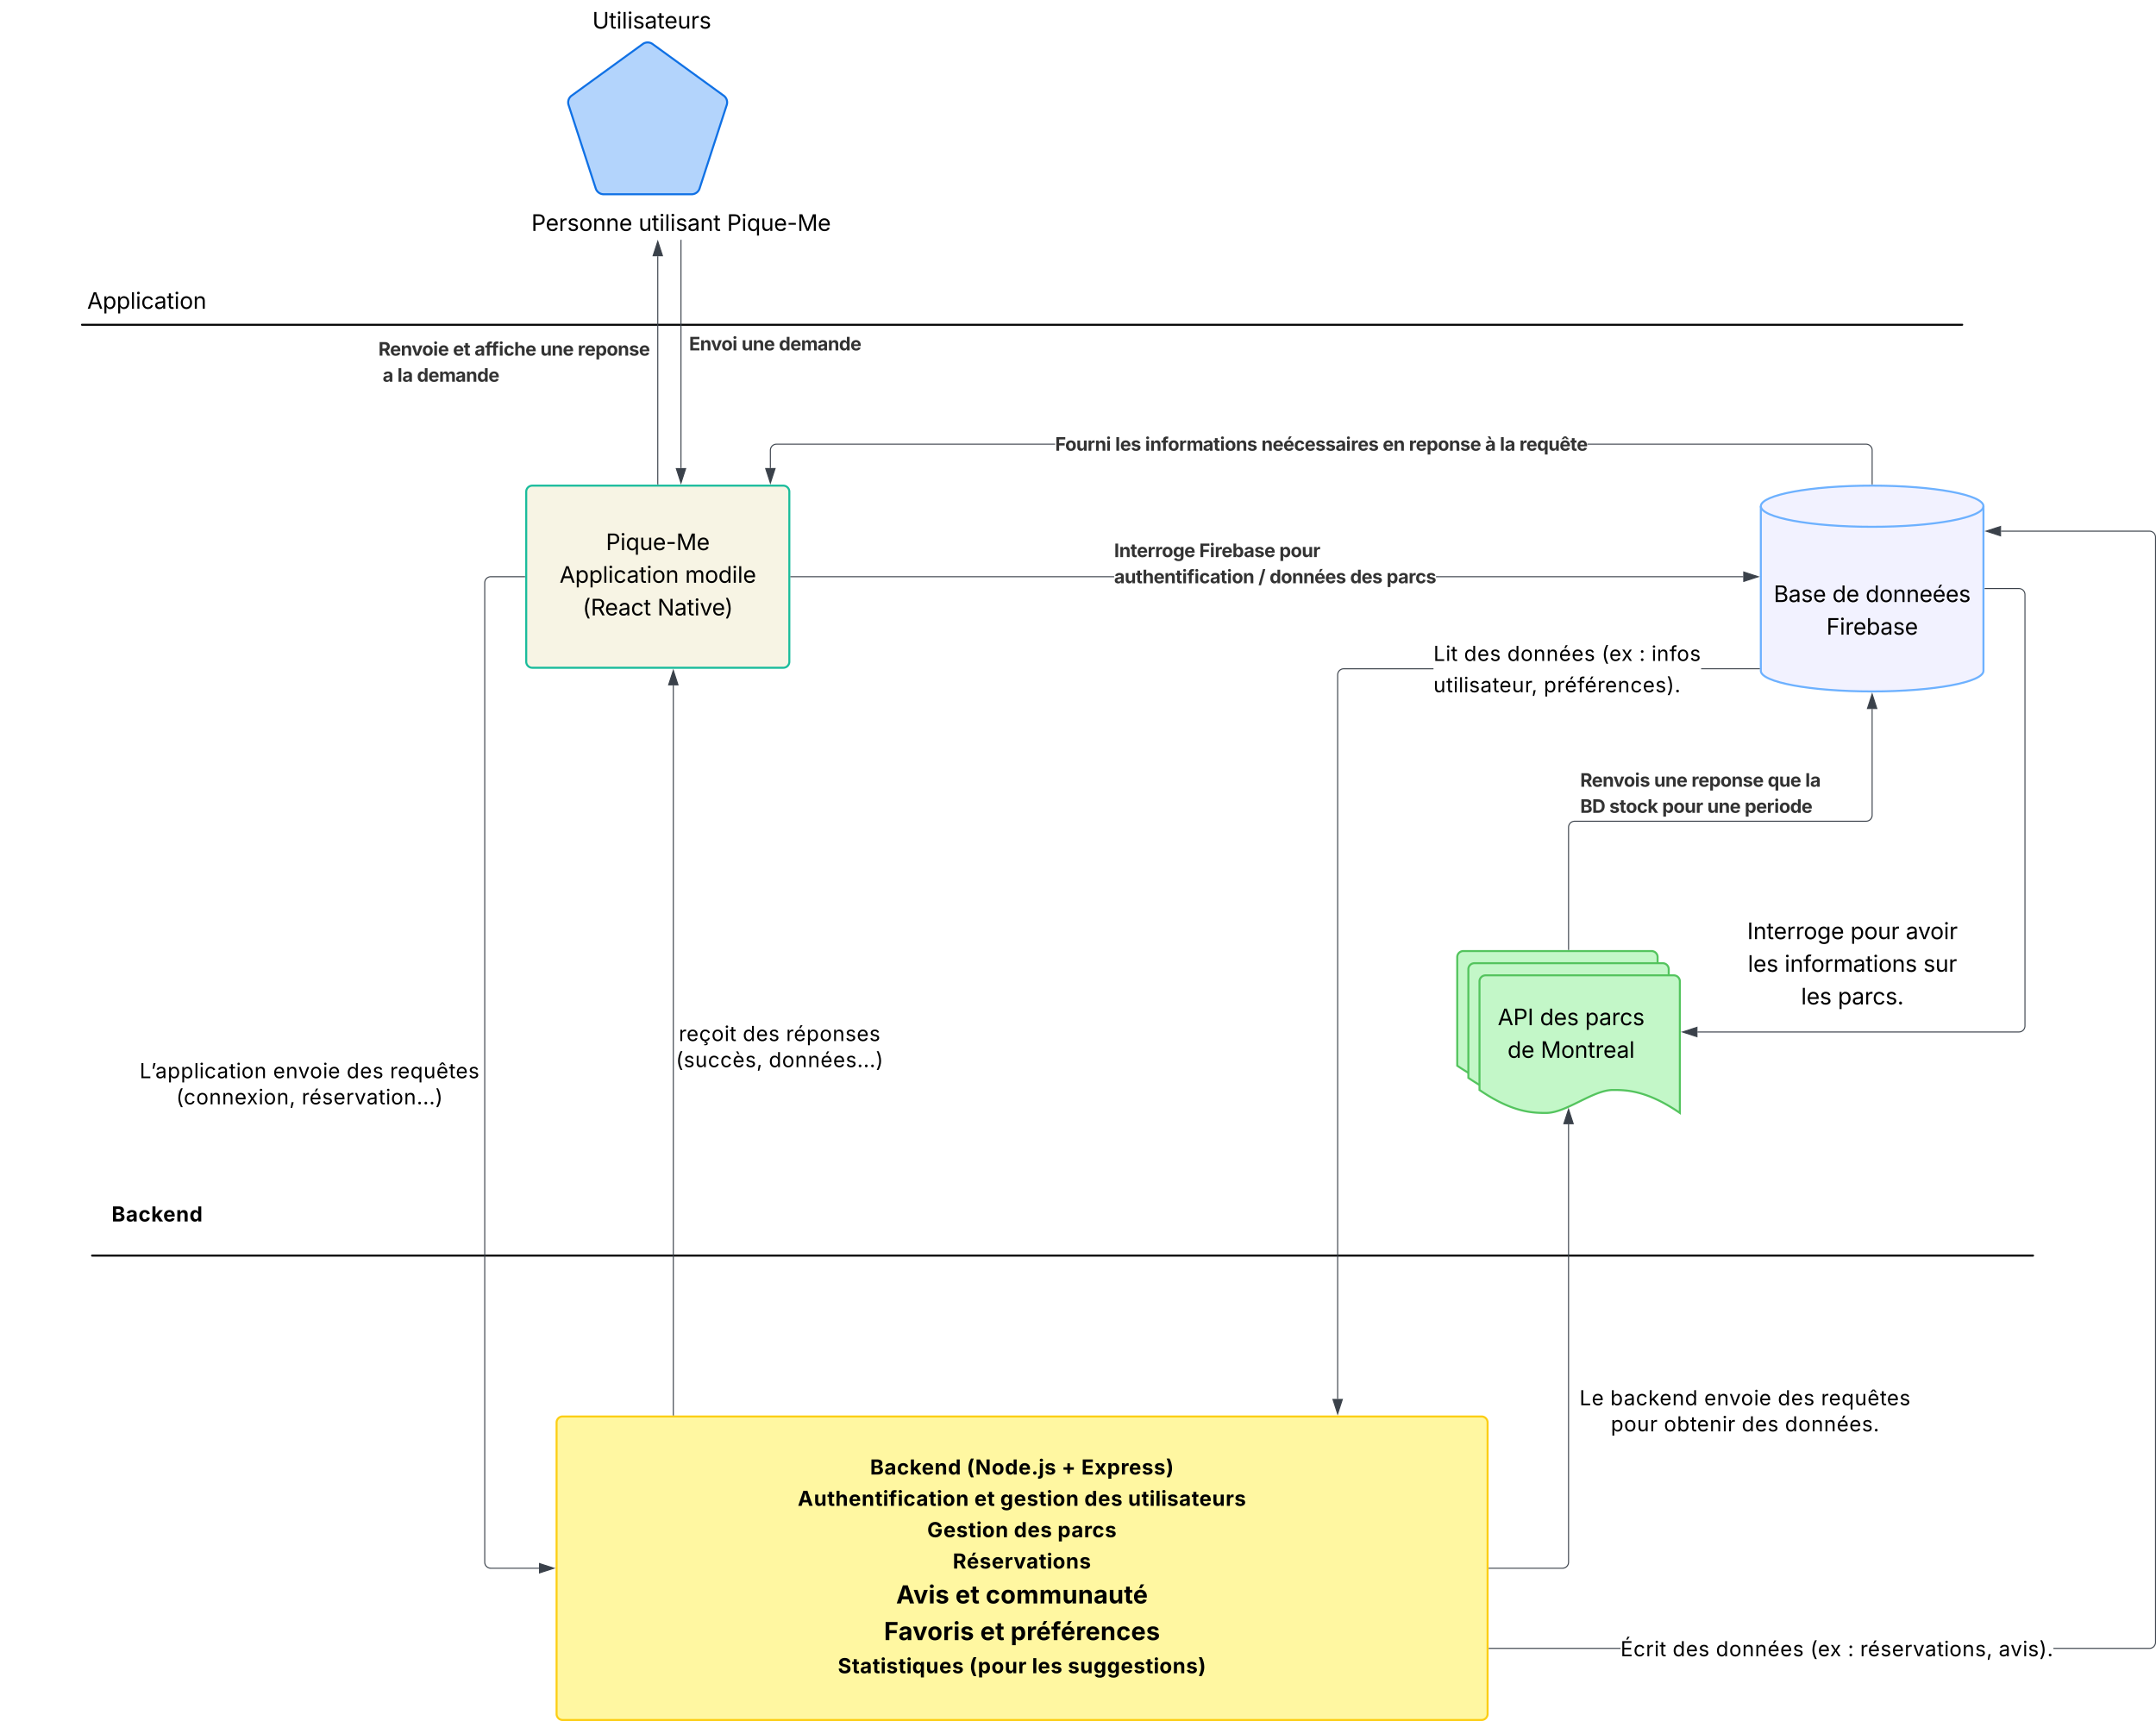 <svg xmlns="http://www.w3.org/2000/svg" xmlns:xlink="http://www.w3.org/1999/xlink" xmlns:lucid="lucid" width="2130.5" height="1701"><g transform="translate(240 360)" lucid:page-tab-id="0_0"><path d="M-500-500h2500v2000H-500z" fill="#fff"/><path d="M321.86-256.23a8.25 8.25 0 0 1 3-9.23l70.28-51.02a8.27 8.27 0 0 1 9.72 0l70.28 51.02a8.25 8.25 0 0 1 3 9.23L451.3-173.7a8.26 8.26 0 0 1-7.86 5.7h-86.88a8.26 8.26 0 0 1-7.86-5.7z" stroke="#1071e5" stroke-width="2" fill="#b3d4fc"/><path d="M340-354a6 6 0 0 1 6-6h115.4a6 6 0 0 1 6 6v24.9a6 6 0 0 1-6 6H346a6 6 0 0 1-6-6z" fill="#fff" fill-opacity="0"/><use xlink:href="#a" transform="matrix(1,0,0,1,345,-355) translate(0.298 23.215)"/><path d="M280-154a6 6 0 0 1 6-6h293.86a6 6 0 0 1 6 6v24.9a6 6 0 0 1-6 6H286a6 6 0 0 1-6-6z" fill="#fff" fill-opacity="0"/><use xlink:href="#b" transform="matrix(1,0,0,1,285,-155) translate(0.072 23.215)"/><use xlink:href="#c" transform="matrix(1,0,0,1,285,-155) translate(105.986 23.215)"/><use xlink:href="#d" transform="matrix(1,0,0,1,285,-155) translate(193.399 23.215)"/><path d="M-159-39h1858" stroke="#000" stroke-width="2" stroke-linecap="round" fill="none"/><path d="M280 126a6 6 0 0 1 6-6h248a6 6 0 0 1 6 6v168a6 6 0 0 1-6 6H286a6 6 0 0 1-6-6z" stroke="#1abc9c" stroke-width="2" fill="#f7f4e4"/><use xlink:href="#e" transform="matrix(1,0,0,1,285,125) translate(73.736 58.715)"/><use xlink:href="#f" transform="matrix(1,0,0,1,285,125) translate(27.913 90.981)"/><use xlink:href="#g" transform="matrix(1,0,0,1,285,125) translate(151.969 90.981)"/><use xlink:href="#h" transform="matrix(1,0,0,1,285,125) translate(50.656 123.247)"/><use xlink:href="#i" transform="matrix(1,0,0,1,285,125) translate(124.604 123.247)"/><path d="M-159-77a6 6 0 0 1 6-6h115.8a6 6 0 0 1 6 6v24.9a6 6 0 0 1-6 6H-153a6 6 0 0 1-6-6z" fill="#fff" fill-opacity="0"/><use xlink:href="#j" transform="matrix(1,0,0,1,-154,-78) translate(0.097 23.215)"/><path d="M410 118.5v-225.23" stroke="#3a414a" fill="none"/><path d="M410.48 119h-.96v-.5h.96z" stroke="#3a414a" stroke-width=".05" fill="#3a414a"/><path d="M410-121.5l4.63 14.27h-9.26z" stroke="#3a414a" fill="#3a414a"/><use xlink:href="#k" transform="matrix(1,0,0,1,133.936,-25.717) translate(0 17.222)"/><use xlink:href="#l" transform="matrix(1,0,0,1,133.936,-25.717) translate(73.672 17.222)"/><use xlink:href="#m" transform="matrix(1,0,0,1,133.936,-25.717) translate(94.983 17.222)"/><use xlink:href="#n" transform="matrix(1,0,0,1,133.936,-25.717) translate(160.009 17.222)"/><use xlink:href="#o" transform="matrix(1,0,0,1,133.936,-25.717) translate(196.944 17.222)"/><use xlink:href="#p" transform="matrix(1,0,0,1,133.936,-25.717) translate(0 43.035)"/><use xlink:href="#q" transform="matrix(1,0,0,1,133.936,-25.717) translate(4.21 43.035)"/><use xlink:href="#r" transform="matrix(1,0,0,1,133.936,-25.717) translate(18.741 43.035)"/><use xlink:href="#s" transform="matrix(1,0,0,1,133.936,-25.717) translate(38.09 43.035)"/><path d="M432.93-122.6V102.6" stroke="#3a414a" fill="none"/><path d="M433.4-122.6h-.95v-.5h.95z" stroke="#3a414a" stroke-width=".05" fill="#3a414a"/><path d="M432.93 117.38l-4.64-14.26h9.26z" stroke="#3a414a" fill="#3a414a"/><use xlink:href="#t" transform="matrix(1,0,0,1,440.928,-30.888) translate(0 17.222)"/><use xlink:href="#u" transform="matrix(1,0,0,1,440.928,-30.888) translate(51.832 17.222)"/><use xlink:href="#s" transform="matrix(1,0,0,1,440.928,-30.888) translate(88.767 17.222)"/><path d="M1720 303.05c0 11.23-49.25 20.34-110 20.34s-110-9.12-110-20.35v-162.7c0-11.24 49.25-20.35 110-20.35s110 9.1 110 20.34z" stroke="#6db1ff" stroke-width="2" fill="#f2f2ff"/><path d="M1720 140.34c0 11.23-49.25 20.34-110 20.34s-110-9.1-110-20.34" stroke="#6db1ff" stroke-width="2" fill="none"/><use xlink:href="#v" transform="matrix(1,0,0,1,1505,165.677) translate(7.724 69.34)"/><use xlink:href="#w" transform="matrix(1,0,0,1,1505,165.677) translate(65.677 69.34)"/><use xlink:href="#x" transform="matrix(1,0,0,1,1505,165.677) translate(98.49 69.34)"/><use xlink:href="#y" transform="matrix(1,0,0,1,1505,165.677) translate(59.78 101.606)"/><path d="M1200 586a6 6 0 0 1 6-6h186a6 6 0 0 1 6 6v130c-33.07-22.7-53.66-22.7-66.13-22.7-19.8 0-46.14 22.7-65.94 22.7-12.27 0-33.06 0-65.93-22.7z" stroke="#54c45e" stroke-width="2" fill="#c3f7c8"/><path d="M1211 598a6 6 0 0 1 6-6h186a6 6 0 0 1 6 6v130c-33.07-22.7-53.66-22.7-66.13-22.7-19.8 0-46.14 22.7-65.94 22.7-12.27 0-33.06 0-65.93-22.7z" stroke="#54c45e" stroke-width="2" fill="#c3f7c8"/><path d="M1222 610a6 6 0 0 1 6-6h186a6 6 0 0 1 6 6v130c-33.07-22.7-53.66-22.7-66.13-22.7-19.8 0-46.14 22.7-65.94 22.7-12.27 0-33.06 0-65.93-22.7z" stroke="#54c45e" stroke-width="2" fill="#c3f7c8"/><use xlink:href="#z" transform="matrix(1,0,0,1,1227,609) translate(12.996 44.278)"/><use xlink:href="#A" transform="matrix(1,0,0,1,1227,609) translate(54.738 44.278)"/><use xlink:href="#B" transform="matrix(1,0,0,1,1227,609) translate(99.28 44.278)"/><use xlink:href="#w" transform="matrix(1,0,0,1,1227,609) translate(22.68 76.543)"/><use xlink:href="#C" transform="matrix(1,0,0,1,1227,609) translate(55.492 76.543)"/><path d="M1610.47 445.7l-.07 1-.24 1-.4.93-.52.87-.66.77-.77.66-.86.53-.94.4-1 .23-.98.07h-288l-.88.07-.85.2-.8.33-.75.46-.66.56-.57.65-.45.74-.33.8-.2.83-.08.88v120.8h-.94V457.68l.07-1 .24-1 .4-.93.52-.86.66-.8.77-.65.86-.53.94-.4 1-.22.98-.08h288l.88-.07.85-.2.8-.33.75-.46.66-.56.57-.66.45-.74.33-.8.2-.84.08-.88v-104.9h.94z" stroke="#3a414a" stroke-width=".05" fill="#3a414a"/><path d="M1310.47 579h-.94v-.5h.94z" fill="#3a414a"/><path stroke="#3a414a" stroke-width=".05" fill="#3a414a"/><path d="M1614.63 340.27h-9.27L1610 326z" fill="#3a414a"/><path d="M1615.3 340.75h-10.6l5.3-16.28zm-9.28-.95h7.96l-3.98-12.26z" stroke="#3a414a" stroke-width=".05" fill="#3a414a"/><use xlink:href="#D" transform="matrix(1,0,0,1,1321.481,400.371) translate(0 17.222)"/><use xlink:href="#u" transform="matrix(1,0,0,1,1321.481,400.371) translate(73.038 17.222)"/><use xlink:href="#E" transform="matrix(1,0,0,1,1321.481,400.371) translate(109.974 17.222)"/><use xlink:href="#F" transform="matrix(1,0,0,1,1321.481,400.371) translate(185.304 17.222)"/><use xlink:href="#G" transform="matrix(1,0,0,1,1321.481,400.371) translate(222.378 17.222)"/><use xlink:href="#H" transform="matrix(1,0,0,1,1321.481,400.371) translate(0 43.035)"/><use xlink:href="#I" transform="matrix(1,0,0,1,1321.481,400.371) translate(28.811 43.035)"/><use xlink:href="#J" transform="matrix(1,0,0,1,1321.481,400.371) translate(80.99 43.035)"/><use xlink:href="#n" transform="matrix(1,0,0,1,1321.481,400.371) translate(125.616 43.035)"/><use xlink:href="#K" transform="matrix(1,0,0,1,1321.481,400.371) translate(162.552 43.035)"/><path d="M1756 221.3l1 .23.94.4.87.52.78.66.66.8.53.85.4.94.23.98.07 1V654l-.07 1-.24.98-.4.94-.52.87-.66.78-.77.66-.86.53-.94.4-1 .23-.98.08h-317.64v-.96h317.6l.88-.06.85-.2.8-.34.75-.45.65-.56.57-.65.45-.74.33-.8.2-.84.07-.88V227.7l-.07-.87-.2-.84-.33-.8-.45-.75-.57-.66-.65-.58-.74-.45-.8-.33-.84-.2-.88-.07h-33.48v-.95h33.52z" stroke="#3a414a" stroke-width=".05" fill="#3a414a"/><path d="M1721.5 222.17h-.5v-.95h.5z" fill="#3a414a"/><path stroke="#3a414a" stroke-width=".05" fill="#3a414a"/><path d="M1436.88 664.63l-14.26-4.63 14.26-4.63z" fill="#3a414a"/><path d="M1437.36 665.3l-16.28-5.3 16.28-5.3zm-13.2-5.3l12.25 3.98v-7.96z" stroke="#3a414a" stroke-width=".05" fill="#3a414a"/><path d="M1480 547.7a6 6 0 0 1 6-6h208a6 6 0 0 1 6 6v108a6 6 0 0 1-6 6h-208a6 6 0 0 1-6-6z" fill="#fff" fill-opacity="0"/><use xlink:href="#L" transform="matrix(1,0,0,1,1485,546.694) translate(1.529 21.528)"/><use xlink:href="#M" transform="matrix(1,0,0,1,1485,546.694) translate(103.503 21.528)"/><use xlink:href="#N" transform="matrix(1,0,0,1,1485,546.694) translate(158.191 21.528)"/><use xlink:href="#O" transform="matrix(1,0,0,1,1485,546.694) translate(2.147 53.793)"/><use xlink:href="#P" transform="matrix(1,0,0,1,1485,546.694) translate(38.464 53.793)"/><use xlink:href="#Q" transform="matrix(1,0,0,1,1485,546.694) translate(175.617 53.793)"/><use xlink:href="#O" transform="matrix(1,0,0,1,1485,546.694) translate(54.778 86.059)"/><use xlink:href="#R" transform="matrix(1,0,0,1,1485,546.694) translate(91.096 86.059)"/><use xlink:href="#S" transform="matrix(1,0,0,1,1485,546.694) translate(105.5 118.325)"/><path d="M860.96 210.47H541.5v-.94h319.46zm621.66 0h-303.57v-.94h303.57z" stroke="#3a414a" stroke-width=".05" fill="#3a414a"/><path d="M541.5 210.47h-.5v-.94h.5z" fill="#3a414a"/><path stroke="#3a414a" stroke-width=".05" fill="#3a414a"/><path d="M1497.38 210l-14.26 4.63v-9.26z" fill="#3a414a"/><path d="M1498.92 210l-16.28 5.3v-10.6zm-15.33 3.98l12.25-3.98-12.26-3.98z" stroke="#3a414a" stroke-width=".05" fill="#3a414a"/><g><use xlink:href="#T" transform="matrix(1,0,0,1,860.955,173.432) translate(0 17.222)"/><use xlink:href="#U" transform="matrix(1,0,0,1,860.955,173.432) translate(84.097 17.222)"/><use xlink:href="#V" transform="matrix(1,0,0,1,860.955,173.432) translate(163.203 17.222)"/><use xlink:href="#W" transform="matrix(1,0,0,1,860.955,173.432) translate(0 43.035)"/><use xlink:href="#X" transform="matrix(1,0,0,1,860.955,173.432) translate(142.5 43.035)"/><use xlink:href="#Y" transform="matrix(1,0,0,1,860.955,173.432) translate(153.611 43.035)"/><use xlink:href="#Z" transform="matrix(1,0,0,1,860.955,173.432) translate(233.203 43.035)"/><use xlink:href="#aa" transform="matrix(1,0,0,1,860.955,173.432) translate(269.167 43.035)"/><use xlink:href="#ab" transform="matrix(1,0,0,1,860.955,173.432) translate(0 68.847)"/></g><path d="M1605 78.6l1 .24.94.4.87.52.78.66.66.77.53.86.4.94.23 1 .07.98v33.52h-.94V85.02l-.07-.88-.2-.85-.34-.8-.45-.75-.56-.66-.65-.57-.74-.45-.8-.33-.84-.2-.88-.08h-275.36v-.94h275.4zm-802.35.88H527.3l-.9.06-.84.2-.8.34-.74.45-.66.56-.56.65-.45.74-.33.8-.2.84-.08.88v17.6h-.95V84.98l.07-1 .24-.98.4-.94.53-.87.66-.78.76-.66.87-.53.94-.4 1-.23.98-.07h275.4z" stroke="#3a414a" stroke-width=".05" fill="#3a414a"/><path d="M1610.47 119H1609.54v-.5h.94z" fill="#3a414a"/><path stroke="#3a414a" stroke-width=".05" fill="#3a414a"/><path d="M521.27 117.38l-4.64-14.26h9.27z" fill="#3a414a"/><path d="M521.27 118.92l-5.3-16.28h10.6zm-3.98-15.33l3.97 12.25 3.98-12.26z" stroke="#3a414a" stroke-width=".05" fill="#3a414a"/><g><use xlink:href="#ac" transform="matrix(1,0,0,1,802.648,68.245) translate(0 17.222)"/><use xlink:href="#ad" transform="matrix(1,0,0,1,802.648,68.245) translate(59.358 17.222)"/><use xlink:href="#ae" transform="matrix(1,0,0,1,802.648,68.245) translate(88.932 17.222)"/><use xlink:href="#af" transform="matrix(1,0,0,1,802.648,68.245) translate(203.793 17.222)"/><use xlink:href="#ag" transform="matrix(1,0,0,1,802.648,68.245) translate(323.707 17.222)"/><use xlink:href="#E" transform="matrix(1,0,0,1,802.648,68.245) translate(349.575 17.222)"/><use xlink:href="#ah" transform="matrix(1,0,0,1,802.648,68.245) translate(424.905 17.222)"/><use xlink:href="#r" transform="matrix(1,0,0,1,802.648,68.245) translate(439.436 17.222)"/><use xlink:href="#ai" transform="matrix(1,0,0,1,802.648,68.245) translate(458.785 17.222)"/></g><path d="M-149 881h1918" stroke="#000" stroke-width="2" stroke-linecap="round" fill="none"/><path d="M-240 826a6 6 0 0 1 6-6H64.4a6 6 0 0 1 6 6v23.8a6 6 0 0 1-6 6H-234a6 6 0 0 1-6-6z" fill="#fff" fill-opacity="0"/><g><use xlink:href="#aj" transform="matrix(1,0,0,1,-235,825) translate(105.307 22.292)"/></g><path d="M310 1046a6 6 0 0 1 6-6h908a6 6 0 0 1 6 6v288a6 6 0 0 1-6 6H316a6 6 0 0 1-6-6z" stroke="#fcce14" stroke-width="2" fill="#fff7a1"/><g><use xlink:href="#ak" transform="matrix(1,0,0,1,315,1045) translate(304.802 52.385)"/><use xlink:href="#al" transform="matrix(1,0,0,1,315,1045) translate(400.24 52.385)"/><use xlink:href="#am" transform="matrix(1,0,0,1,315,1045) translate(494.073 52.385)"/><use xlink:href="#an" transform="matrix(1,0,0,1,315,1045) translate(513.604 52.385)"/><use xlink:href="#ao" transform="matrix(1,0,0,1,315,1045) translate(233.292 83.36)"/><use xlink:href="#ap" transform="matrix(1,0,0,1,315,1045) translate(407.833 83.36)"/><use xlink:href="#aq" transform="matrix(1,0,0,1,315,1045) translate(433.406 83.36)"/><use xlink:href="#ar" transform="matrix(1,0,0,1,315,1045) translate(516.552 83.36)"/><use xlink:href="#as" transform="matrix(1,0,0,1,315,1045) translate(559.708 83.36)"/><use xlink:href="#at" transform="matrix(1,0,0,1,315,1045) translate(361.229 114.335)"/><use xlink:href="#au" transform="matrix(1,0,0,1,315,1045) translate(446.906 114.335)"/><use xlink:href="#av" transform="matrix(1,0,0,1,315,1045) translate(490.062 114.335)"/><use xlink:href="#aw" transform="matrix(1,0,0,1,315,1045) translate(386.495 145.31)"/><use xlink:href="#ax" transform="matrix(1,0,0,1,315,1045) translate(330.547 179.799)"/><use xlink:href="#ay" transform="matrix(1,0,0,1,315,1045) translate(389.108 179.799)"/><use xlink:href="#az" transform="matrix(1,0,0,1,315,1045) translate(419.029 179.799)"/><use xlink:href="#aA" transform="matrix(1,0,0,1,315,1045) translate(318.518 216.039)"/><use xlink:href="#ay" transform="matrix(1,0,0,1,315,1045) translate(413.642 216.039)"/><use xlink:href="#aB" transform="matrix(1,0,0,1,315,1045) translate(443.562 216.039)"/><use xlink:href="#aC" transform="matrix(1,0,0,1,315,1045) translate(272.948 248.767)"/><use xlink:href="#aD" transform="matrix(1,0,0,1,315,1045) translate(402.792 248.767)"/><use xlink:href="#aE" transform="matrix(1,0,0,1,315,1045) translate(464.771 248.767)"/><use xlink:href="#aF" transform="matrix(1,0,0,1,315,1045) translate(500.26 248.767)"/></g><path d="M278.5 210H245a6 6 0 0 0-6 6v968a6 6 0 0 0 6 6h47.62" stroke="#3a414a" fill="none"/><path d="M279 210.47h-.5v-.94h.5z" stroke="#3a414a" stroke-width=".05" fill="#3a414a"/><path d="M307.38 1190l-14.26 4.63v-9.27z" stroke="#3a414a" fill="#3a414a"/><path d="M425.36 1038.5V317.38" stroke="#3a414a" fill="none"/><path d="M425.83 1039h-.95v-.5h.95z" stroke="#3a414a" stroke-width=".05" fill="#3a414a"/><path d="M425.36 302.62l4.63 14.26h-9.28z" stroke="#3a414a" fill="#3a414a"/><path d="M-240 686a6 6 0 0 1 6-6h599.58a6 6 0 0 1 6 6v23.8a6 6 0 0 1-6 6H-234a6 6 0 0 1-6-6z" fill="#fff" fill-opacity="0"/><g><use xlink:href="#aG" transform="matrix(1,0,0,1,-235,685) translate(132.953 20.667)"/><use xlink:href="#aH" transform="matrix(1,0,0,1,-235,685) translate(264.891 20.667)"/><use xlink:href="#aI" transform="matrix(1,0,0,1,-235,685) translate(337.589 20.667)"/><use xlink:href="#aJ" transform="matrix(1,0,0,1,-235,685) translate(380.349 20.667)"/><use xlink:href="#aK" transform="matrix(1,0,0,1,-235,685) translate(169.078 46.479)"/><use xlink:href="#aL" transform="matrix(1,0,0,1,-235,685) translate(293.12 46.479)"/></g><path d="M320 646a6 6 0 0 1 6-6h408.82a6 6 0 0 1 6 6v49.63a6 6 0 0 1-6 6H326a6 6 0 0 1-6-6z" fill="#fff" fill-opacity="0"/><g><use xlink:href="#aM" transform="matrix(1,0,0,1,325,645) translate(105.734 23.917)"/><use xlink:href="#aI" transform="matrix(1,0,0,1,325,645) translate(168.974 23.917)"/><use xlink:href="#aN" transform="matrix(1,0,0,1,325,645) translate(211.734 23.917)"/><use xlink:href="#aO" transform="matrix(1,0,0,1,325,645) translate(102.854 49.729)"/><use xlink:href="#aP" transform="matrix(1,0,0,1,325,645) translate(194.729 49.729)"/></g><path d="M1231.5 1190h72.5a6 6 0 0 0 6-6V751.14" stroke="#3a414a" fill="none"/><path d="M1231.5 1190.47h-.5v-.94h.5z" stroke="#3a414a" stroke-width=".05" fill="#3a414a"/><path d="M1310 736.38l4.63 14.26h-9.27z" stroke="#3a414a" fill="#3a414a"/><path d="M1180 1006a6 6 0 0 1 6-6h596.9a6 6 0 0 1 6 6v49.63a6 6 0 0 1-6 6H1186a6 6 0 0 1-6-6z" fill="#fff" fill-opacity="0"/><g><use xlink:href="#aQ" transform="matrix(1,0,0,1,1185,1005) translate(135.786 23.917)"/><use xlink:href="#aR" transform="matrix(1,0,0,1,1185,1005) translate(166.286 23.917)"/><use xlink:href="#aH" transform="matrix(1,0,0,1,1185,1005) translate(259.057 23.917)"/><use xlink:href="#aI" transform="matrix(1,0,0,1,1185,1005) translate(331.755 23.917)"/><use xlink:href="#aJ" transform="matrix(1,0,0,1,1185,1005) translate(374.516 23.917)"/><use xlink:href="#aS" transform="matrix(1,0,0,1,1185,1005) translate(166.766 49.729)"/><use xlink:href="#aT" transform="matrix(1,0,0,1,1185,1005) translate(219.266 49.729)"/><use xlink:href="#aI" transform="matrix(1,0,0,1,1185,1005) translate(296.13 49.729)"/><use xlink:href="#aU" transform="matrix(1,0,0,1,1185,1005) translate(338.891 49.729)"/></g><path d="M1176.5 301.47h-88.65l-.9.07-.83.2-.8.34-.74.45-.66.56-.56.65-.46.74-.33.8-.2.84-.07.88v715.6h-.95V306.98l.08-1 .24-.98.38-.94.54-.87.65-.78.77-.66.87-.53.92-.4 1-.23 1-.08h88.68zm322-.04h-57.44v-.94h57.44z" stroke="#3a414a" stroke-width=".05" fill="#3a414a"/><path d="M1499 301.44h-.5v-.95h.5z" fill="#3a414a"/><path stroke="#3a414a" stroke-width=".05" fill="#3a414a"/><path d="M1081.83 1037.38l-4.64-14.26h9.26z" fill="#3a414a"/><path d="M1081.83 1038.92l-5.3-16.28h10.6zm-4-15.33l4 12.25 3.98-12.26z" stroke="#3a414a" stroke-width=".05" fill="#3a414a"/><g><use xlink:href="#aV" transform="matrix(1,0,0,1,1176.504,272.584) translate(0 20.667)"/><use xlink:href="#aI" transform="matrix(1,0,0,1,1176.504,272.584) translate(30.208 20.667)"/><use xlink:href="#aW" transform="matrix(1,0,0,1,1176.504,272.584) translate(72.969 20.667)"/><use xlink:href="#aX" transform="matrix(1,0,0,1,1176.504,272.584) translate(166.167 20.667)"/><use xlink:href="#aY" transform="matrix(1,0,0,1,1176.504,272.584) translate(203.313 20.667)"/><use xlink:href="#aZ" transform="matrix(1,0,0,1,1176.504,272.584) translate(215.458 20.667)"/><use xlink:href="#ba" transform="matrix(1,0,0,1,1176.504,272.584) translate(0 51.642)"/><use xlink:href="#bb" transform="matrix(1,0,0,1,1176.504,272.584) translate(109 51.642)"/></g><path d="M1361.33 1269.7H1231.5v-.95h129.83zM1885 164.57l1 .24.94.4.87.53.78.66.66.76.53.87.4.94.23 1 .07.98v1092.3l-.07 1-.24.98-.4.94-.52.86-.66.78-.77.67-.86.53-.94.4-1 .22-.98.08h-94.92v-.95h94.88l.88-.07.85-.2.8-.33.75-.46.66-.57.57-.66.45-.74.33-.8.2-.84.08-.9V171l-.07-.9-.2-.84-.34-.8-.45-.74-.56-.65-.65-.57-.74-.45-.8-.33-.84-.2-.88-.07h-146.6v-.95h146.64z" stroke="#3a414a" stroke-width=".05" fill="#3a414a"/><path d="M1231.5 1269.7h-.5v-.95h.5z" fill="#3a414a"/><path stroke="#3a414a" stroke-width=".05" fill="#3a414a"/><path d="M1736.88 169.6l-14.26-4.63 14.26-4.63z" fill="#3a414a"/><path d="M1737.36 170.26l-16.28-5.3 16.28-5.28zm-13.2-5.3l12.25 4v-7.97z" stroke="#3a414a" stroke-width=".05" fill="#3a414a"/><g><use xlink:href="#bc" transform="matrix(1,0,0,1,1361.329,1256.321) translate(0 20.667)"/><use xlink:href="#aI" transform="matrix(1,0,0,1,1361.329,1256.321) translate(51.521 20.667)"/><use xlink:href="#aW" transform="matrix(1,0,0,1,1361.329,1256.321) translate(94.281 20.667)"/><use xlink:href="#aX" transform="matrix(1,0,0,1,1361.329,1256.321) translate(187.479 20.667)"/><use xlink:href="#aY" transform="matrix(1,0,0,1,1361.329,1256.321) translate(224.625 20.667)"/><use xlink:href="#bd" transform="matrix(1,0,0,1,1361.329,1256.321) translate(236.771 20.667)"/><use xlink:href="#be" transform="matrix(1,0,0,1,1361.329,1256.321) translate(373.76 20.667)"/></g><defs><path d="M763 24c-353 0-583-224-583-531v-983h190v968c0 214 149 370 393 370 243 0 391-156 391-370v-968h190v983c0 307-230 531-581 531" id="bf"/><path d="M598-1118v154H368v674c0 100 37 144 132 144 23 0 62-6 92-12L629-6c-37 13-88 20-134 20-193 0-307-107-307-290v-688H20v-154h168v-266h180v266h230" id="bg"/><path d="M158 0v-1118h180V0H158zm91-1301c-68 0-125-53-125-119s57-119 125-119c69 0 126 53 126 119s-57 119-126 119" id="bh"/><path d="M338-1490V0H158v-1490h180" id="bi"/><path d="M538 24C308 24 148-78 108-271l171-41c32 123 123 178 257 178 156 0 256-77 256-169 0-77-54-128-164-154l-186-44c-203-48-300-148-300-305 0-192 176-326 414-326 230 0 351 112 402 269l-163 42c-31-80-94-158-238-158-133 0-233 69-233 162 0 83 57 129 188 160l169 40c203 48 298 149 298 302 0 196-179 339-441 339" id="bj"/><path d="M471 26C259 26 90-98 90-318c0-256 228-303 435-329 202-27 287-16 287-108 0-139-79-219-234-219-161 0-248 86-283 164l-173-57c86-203 278-265 451-265 150 0 419 46 419 395V0H815v-152h-12C765-73 660 26 471 26zm31-159c199 0 310-134 310-271v-155c-30 35-226 55-295 64-131 17-246 59-246 186 0 116 97 176 231 176" id="bk"/><path d="M628 24c-324 0-524-230-524-574 0-343 198-582 503-582 237 0 487 146 487 559v75H286c9 234 145 362 343 362 132 0 231-58 273-172l174 48C1024-91 857 24 628 24zM287-650h624c-17-190-120-322-304-322-192 0-309 151-320 322" id="bl"/><path d="M537 14c-226 0-379-139-379-422v-710h180v695c0 172 97 275 253 275 160 0 281-109 281-300v-670h181V0H879v-209C806-46 684 14 537 14" id="bm"/><path d="M158 0v-1118h174v172h12c41-113 157-188 290-188 26 0 70 2 91 3v181c-11-2-60-10-108-10-161 0-279 109-279 260V0H158" id="bn"/><g id="a"><use transform="matrix(0.011,0,0,0.011,0,0)" xlink:href="#bf"/><use transform="matrix(0.011,0,0,0.011,16.536,0)" xlink:href="#bg"/><use transform="matrix(0.011,0,0,0.011,23.806,0)" xlink:href="#bh"/><use transform="matrix(0.011,0,0,0.011,29.188,0)" xlink:href="#bi"/><use transform="matrix(0.011,0,0,0.011,34.57,0)" xlink:href="#bh"/><use transform="matrix(0.011,0,0,0.011,39.952,0)" xlink:href="#bj"/><use transform="matrix(0.011,0,0,0.011,51.682,0)" xlink:href="#bk"/><use transform="matrix(0.011,0,0,0.011,64.16,0)" xlink:href="#bg"/><use transform="matrix(0.011,0,0,0.011,71.213,0)" xlink:href="#bl"/><use transform="matrix(0.011,0,0,0.011,84.169,0)" xlink:href="#bm"/><use transform="matrix(0.011,0,0,0.011,97.309,0)" xlink:href="#bn"/><use transform="matrix(0.011,0,0,0.011,105.675,0)" xlink:href="#bj"/></g><path d="M180 0v-1490h510c348 0 508 209 508 474 0 266-160 477-507 477H370V0H180zm190-706h312c236 0 327-133 327-310 0-176-91-307-329-307H370v617" id="bo"/><path d="M613 24c-304 0-509-231-509-576 0-350 205-580 509-580 305 0 511 230 511 580 0 345-206 576-511 576zm0-161c226 0 329-195 329-415 0-222-103-419-329-419-223 0-326 196-326 419 0 220 103 415 326 415" id="bp"/><path d="M338-670V0H158v-1118h173l1 207c72-158 192-221 342-221 226 0 378 139 378 422V0H872v-695c0-172-96-275-252-275-161 0-282 109-282 300" id="bq"/><g id="b"><use transform="matrix(0.011,0,0,0.011,0,0)" xlink:href="#bo"/><use transform="matrix(0.011,0,0,0.011,14.073,0)" xlink:href="#bl"/><use transform="matrix(0.011,0,0,0.011,27.029,0)" xlink:href="#bn"/><use transform="matrix(0.011,0,0,0.011,35.395,0)" xlink:href="#bj"/><use transform="matrix(0.011,0,0,0.011,47.125,0)" xlink:href="#bp"/><use transform="matrix(0.011,0,0,0.011,60.449,0)" xlink:href="#bq"/><use transform="matrix(0.011,0,0,0.011,73.579,0)" xlink:href="#bq"/><use transform="matrix(0.011,0,0,0.011,86.708,0)" xlink:href="#bl"/></g><g id="c"><use transform="matrix(0.011,0,0,0.011,0,0)" xlink:href="#bm"/><use transform="matrix(0.011,0,0,0.011,13.14,0)" xlink:href="#bg"/><use transform="matrix(0.011,0,0,0.011,20.41,0)" xlink:href="#bh"/><use transform="matrix(0.011,0,0,0.011,25.792,0)" xlink:href="#bi"/><use transform="matrix(0.011,0,0,0.011,31.174,0)" xlink:href="#bh"/><use transform="matrix(0.011,0,0,0.011,36.556,0)" xlink:href="#bj"/><use transform="matrix(0.011,0,0,0.011,48.286,0)" xlink:href="#bk"/><use transform="matrix(0.011,0,0,0.011,60.764,0)" xlink:href="#bq"/><use transform="matrix(0.011,0,0,0.011,73.893,0)" xlink:href="#bg"/></g><path d="M1096 418H916v-591h-14C865-111 790 24 577 24c-279 0-473-224-473-580 0-354 195-576 474-576 218 0 287 134 324 193h20v-179h174V418zM604-137c203 0 314-172 314-421 0-247-108-413-314-413-212 0-317 181-317 413 0 235 108 421 317 421" id="br"/><path d="M798-719v166H144v-166h654" id="bs"/><path d="M180 0v-1490h270l367 940c28 72 75 218 110 339 35-117 81-264 110-339l362-940h271V0h-187c2-448-5-837 7-1287-157 497-311 829-483 1287H842C666-458 514-784 354-1284c12 438 5 843 7 1284H180" id="bt"/><g id="d"><use transform="matrix(0.011,0,0,0.011,0,0)" xlink:href="#bo"/><use transform="matrix(0.011,0,0,0.011,14.193,0)" xlink:href="#bh"/><use transform="matrix(0.011,0,0,0.011,19.575,0)" xlink:href="#br"/><use transform="matrix(0.011,0,0,0.011,33.181,0)" xlink:href="#bm"/><use transform="matrix(0.011,0,0,0.011,46.322,0)" xlink:href="#bl"/><use transform="matrix(0.011,0,0,0.011,59.277,0)" xlink:href="#bs"/><use transform="matrix(0.011,0,0,0.011,69.499,0)" xlink:href="#bt"/><use transform="matrix(0.011,0,0,0.011,89.572,0)" xlink:href="#bl"/></g><g id="e"><use transform="matrix(0.011,0,0,0.011,0,0)" xlink:href="#bo"/><use transform="matrix(0.011,0,0,0.011,14.193,0)" xlink:href="#bh"/><use transform="matrix(0.011,0,0,0.011,19.575,0)" xlink:href="#br"/><use transform="matrix(0.011,0,0,0.011,33.181,0)" xlink:href="#bm"/><use transform="matrix(0.011,0,0,0.011,46.322,0)" xlink:href="#bl"/><use transform="matrix(0.011,0,0,0.011,59.277,0)" xlink:href="#bs"/><use transform="matrix(0.011,0,0,0.011,69.499,0)" xlink:href="#bt"/><use transform="matrix(0.011,0,0,0.011,89.572,0)" xlink:href="#bl"/></g><path d="M52 0l541-1490h220L1361 0h-200l-149-416H398L254 0H52zm404-582h497c-103-290-145-390-251-756-108 377-145 460-246 756" id="bu"/><path d="M158 418v-1536h174v179h20c37-59 106-193 324-193 279 0 474 222 474 576 0 356-194 580-473 580-213 0-288-135-325-197h-14v591H158zm492-555c209 0 317-186 317-421 0-232-105-413-317-413-206 0-314 166-314 413 0 249 111 421 314 421" id="bv"/><path d="M613 24c-304 0-509-231-509-576 0-350 205-580 509-580 216 0 392 114 453 309l-173 49c-33-115-133-197-280-197-223 0-326 196-326 419 0 220 103 415 326 415 150 0 252-85 285-206l172 49C1010-95 832 24 613 24" id="bw"/><g id="f"><use transform="matrix(0.011,0,0,0.011,0,0)" xlink:href="#bu"/><use transform="matrix(0.011,0,0,0.011,15.332,0)" xlink:href="#bv"/><use transform="matrix(0.011,0,0,0.011,28.939,0)" xlink:href="#bv"/><use transform="matrix(0.011,0,0,0.011,42.546,0)" xlink:href="#bi"/><use transform="matrix(0.011,0,0,0.011,47.928,0)" xlink:href="#bh"/><use transform="matrix(0.011,0,0,0.011,53.309,0)" xlink:href="#bw"/><use transform="matrix(0.011,0,0,0.011,66.222,0)" xlink:href="#bk"/><use transform="matrix(0.011,0,0,0.011,78.7,0)" xlink:href="#bg"/><use transform="matrix(0.011,0,0,0.011,85.97,0)" xlink:href="#bh"/><use transform="matrix(0.011,0,0,0.011,91.352,0)" xlink:href="#bp"/><use transform="matrix(0.011,0,0,0.011,104.677,0)" xlink:href="#bq"/></g><path d="M158 0v-1118h175l1 205c55-151 181-225 313-225 147 0 245 90 285 228 53-141 190-228 352-228 194 0 352 125 352 384V0h-181v-749c0-161-105-225-225-225-151 0-243 103-243 244V0H807v-767c0-124-93-207-219-207-131 0-250 92-250 270V0H158" id="bx"/><path d="M577 24c-279 0-473-224-473-580 0-354 195-576 474-576 218 0 287 134 324 193h14v-551h180V0H922v-173h-20C865-111 790 24 577 24zm27-161c203 0 314-172 314-421 0-247-108-413-314-413-212 0-317 181-317 413 0 235 108 421 317 421" id="by"/><g id="g"><use transform="matrix(0.011,0,0,0.011,0,0)" xlink:href="#bx"/><use transform="matrix(0.011,0,0,0.011,19.466,0)" xlink:href="#bp"/><use transform="matrix(0.011,0,0,0.011,32.791,0)" xlink:href="#by"/><use transform="matrix(0.011,0,0,0.011,46.398,0)" xlink:href="#bh"/><use transform="matrix(0.011,0,0,0.011,51.78,0)" xlink:href="#bi"/><use transform="matrix(0.011,0,0,0.011,57.161,0)" xlink:href="#bl"/></g><path d="M218-607c0-325 108-727 258-974h175c-155 315-250 682-250 974 0 265 78 531 250 886H476C306-10 218-315 218-607" id="bz"/><path d="M180 0v-1490h510c348 0 508 194 508 460 0 198-88 351-276 417L1256 0h-220L726-579c-117 2-238 0-356 1V0H180zm190-747h312c235 0 327-108 327-283 0-177-92-293-329-293H370v576" id="bA"/><g id="h"><use transform="matrix(0.011,0,0,0.011,0,0)" xlink:href="#bz"/><use transform="matrix(0.011,0,0,0.011,8.105,0)" xlink:href="#bA"/><use transform="matrix(0.011,0,0,0.011,22.081,0)" xlink:href="#bl"/><use transform="matrix(0.011,0,0,0.011,35.254,0)" xlink:href="#bk"/><use transform="matrix(0.011,0,0,0.011,47.732,0)" xlink:href="#bw"/><use transform="matrix(0.011,0,0,0.011,60.428,0)" xlink:href="#bg"/></g><path d="M180 0v-1490h224l606 953c40 63 108 177 176 312-27-437-7-821-13-1265h190V0h-226C860-448 622-778 356-1262c27 476 11 792 15 1262H180" id="bB"/><path d="M481 0L54-1118h197c107 314 236 620 325 951 87-331 217-637 324-951h197L670 0H481" id="bC"/><path d="M96 279C273-86 346-350 346-607c0-292-95-659-250-974h175c150 246 258 650 258 974 0 297-91 602-258 886H96" id="bD"/><g id="i"><use transform="matrix(0.011,0,0,0.011,0,0)" xlink:href="#bB"/><use transform="matrix(0.011,0,0,0.011,16.743,0)" xlink:href="#bk"/><use transform="matrix(0.011,0,0,0.011,29.221,0)" xlink:href="#bg"/><use transform="matrix(0.011,0,0,0.011,36.491,0)" xlink:href="#bh"/><use transform="matrix(0.011,0,0,0.011,41.873,0)" xlink:href="#bC"/><use transform="matrix(0.011,0,0,0.011,53.928,0)" xlink:href="#bl"/><use transform="matrix(0.011,0,0,0.011,66.634,0)" xlink:href="#bD"/></g><g id="j"><use transform="matrix(0.011,0,0,0.011,0,0)" xlink:href="#bu"/><use transform="matrix(0.011,0,0,0.011,15.332,0)" xlink:href="#bv"/><use transform="matrix(0.011,0,0,0.011,28.939,0)" xlink:href="#bv"/><use transform="matrix(0.011,0,0,0.011,42.546,0)" xlink:href="#bi"/><use transform="matrix(0.011,0,0,0.011,47.928,0)" xlink:href="#bh"/><use transform="matrix(0.011,0,0,0.011,53.309,0)" xlink:href="#bw"/><use transform="matrix(0.011,0,0,0.011,66.222,0)" xlink:href="#bk"/><use transform="matrix(0.011,0,0,0.011,78.7,0)" xlink:href="#bg"/><use transform="matrix(0.011,0,0,0.011,85.97,0)" xlink:href="#bh"/><use transform="matrix(0.011,0,0,0.011,91.352,0)" xlink:href="#bp"/><use transform="matrix(0.011,0,0,0.011,104.677,0)" xlink:href="#bq"/></g><path fill="#333" d="M135 0v-1490h581c339 0 533 192 533 485 0 204-94 351-264 424L1302 0H964L680-532H440V0H135zm305-779h220c186 0 274-77 274-226 0-150-88-233-275-233H440v459" id="bE"/><path fill="#333" d="M633 22C291 22 81-200 81-553c0-345 210-579 537-579 292 0 525 185 525 567v84H378c7 183 109 277 260 277 105 0 184-46 216-132l272 51C1071-99 893 22 633 22zM380-669h474c-15-146-94-237-233-237-143 0-229 99-241 237" id="bF"/><path fill="#333" d="M428-647V0H128v-1118h283l4 231c63-156 176-245 348-245 232 0 384 159 384 421V0H847v-659c0-139-76-222-202-222-128 0-217 86-217 234" id="bG"/><path fill="#333" d="M443 0L31-1118h319c90 293 199 572 268 885 66-313 175-593 264-885h315L784 0H443" id="bH"/><path fill="#333" d="M628 22C291 22 81-210 81-554c0-346 210-578 547-578 336 0 547 232 547 578 0 344-211 576-547 576zm0-236c160 0 242-146 242-341 0-197-82-341-242-341S387-753 387-555c0 195 81 341 241 341" id="bI"/><path fill="#333" d="M128 0v-1118h300V0H128zm150-1264c-91 0-165-68-165-154 0-85 74-154 165-154 90 0 165 69 165 154 0 86-75 154-165 154" id="bJ"/><g id="k"><use transform="matrix(0.009,0,0,0.009,0,0)" xlink:href="#bE"/><use transform="matrix(0.009,0,0,0.009,11.458,0)" xlink:href="#bF"/><use transform="matrix(0.009,0,0,0.009,22.049,0)" xlink:href="#bG"/><use transform="matrix(0.009,0,0,0.009,32.813,0)" xlink:href="#bH"/><use transform="matrix(0.009,0,0,0.009,43.151,0)" xlink:href="#bI"/><use transform="matrix(0.009,0,0,0.009,54.054,0)" xlink:href="#bJ"/><use transform="matrix(0.009,0,0,0.009,58.872,0)" xlink:href="#bF"/></g><path fill="#333" d="M683-1118v229H474v562c0 71 29 104 102 104 23 0 73-7 95-13l43 225C647 9 580 16 520 16 296 16 174-96 174-301v-588H20v-229h154v-266h300v266h209" id="bK"/><g id="l"><use transform="matrix(0.009,0,0,0.009,0,0)" xlink:href="#bF"/><use transform="matrix(0.009,0,0,0.009,10.59,0)" xlink:href="#bK"/></g><path fill="#333" d="M440 22C227 22 68-92 68-313c0-250 202-322 422-343 195-21 271-24 271-105 0-95-63-149-175-149-116 0-187 57-211 129l-275-46c57-194 237-305 487-305 240 0 474 108 474 379V0H777v-155h-10C713-51 605 22 440 22zm85-211c140 0 238-93 238-211v-121c-37 26-156 42-222 51-111 16-185 59-185 149 0 87 70 132 169 132" id="bL"/><path fill="#333" d="M750-1118v229H516V0H217v-889H20v-229h197v-86c0-238 156-356 363-356 94 0 178 20 215 31l-54 226c-25-7-61-15-100-15-123-3-131 84-125 200h234" id="bM"/><path fill="#333" d="M628 22C291 22 81-210 81-554c0-346 210-578 547-578 265 0 455 142 497 372l-279 52c-25-116-99-188-215-188-160 0-244 139-244 341 0 200 84 341 244 341 116 0 193-74 217-195l279 51C1085-123 896 22 628 22" id="bN"/><path fill="#333" d="M428-647V0H128v-1490h294v586c65-146 175-228 341-228 232 0 385 159 385 421V0H847v-659c0-139-76-222-202-222-128 0-217 86-217 234" id="bO"/><g id="m"><use transform="matrix(0.009,0,0,0.009,0,0)" xlink:href="#bL"/><use transform="matrix(0.009,0,0,0.009,10.321,0)" xlink:href="#bM"/><use transform="matrix(0.009,0,0,0.009,16.658,0)" xlink:href="#bM"/><use transform="matrix(0.009,0,0,0.009,23.88,0)" xlink:href="#bJ"/><use transform="matrix(0.009,0,0,0.009,28.698,0)" xlink:href="#bN"/><use transform="matrix(0.009,0,0,0.009,39.158,0)" xlink:href="#bO"/><use transform="matrix(0.009,0,0,0.009,50.226,0)" xlink:href="#bF"/></g><path fill="#333" d="M513 14c-232 0-385-159-385-421v-711h300v659c0 139 76 222 202 222 127 0 217-86 217-234v-647h301V0H864l-4-232C797-74 683 14 513 14" id="bP"/><g id="n"><use transform="matrix(0.009,0,0,0.009,0,0)" xlink:href="#bP"/><use transform="matrix(0.009,0,0,0.009,11.068,0)" xlink:href="#bG"/><use transform="matrix(0.009,0,0,0.009,22.135,0)" xlink:href="#bF"/></g><path fill="#333" d="M128 0v-1118h290v195h12c54-169 184-238 367-200v268c-27-8-86-15-130-15-138 0-239 95-239 234V0H128" id="bQ"/><path fill="#333" d="M128 418v-1536h295v188h14c41-89 129-202 319-202 248 0 453 193 453 575 0 372-197 576-455 576-183 0-275-108-317-198h-9v597H128zm534-640c156 0 240-139 240-336 0-196-83-334-240-334-154 0-241 131-241 334 0 202 88 336 241 336" id="bR"/><path fill="#333" d="M572 22C302 22 117-98 78-306l279-48c29 105 101 156 224 156 114 0 185-48 185-115 0-118-228-130-337-155-215-49-322-150-322-317 0-215 187-347 470-347 265 0 424 116 466 298l-266 47c-24-76-87-130-196-130-98 0-174 46-174 113 0 56 38 95 144 117l201 40c216 44 320 143 320 302 0 220-207 367-500 367" id="bS"/><g id="o"><use transform="matrix(0.009,0,0,0.009,0,0)" xlink:href="#bQ"/><use transform="matrix(0.009,0,0,0.009,6.806,0)" xlink:href="#bF"/><use transform="matrix(0.009,0,0,0.009,17.396,0)" xlink:href="#bR"/><use transform="matrix(0.009,0,0,0.009,28.602,0)" xlink:href="#bI"/><use transform="matrix(0.009,0,0,0.009,39.505,0)" xlink:href="#bG"/><use transform="matrix(0.009,0,0,0.009,50.573,0)" xlink:href="#bS"/><use transform="matrix(0.009,0,0,0.009,60.53,0)" xlink:href="#bF"/></g><use transform="matrix(0.009,0,0,0.009,0,0)" xlink:href="#bL" id="q"/><path fill="#333" d="M428-1490V0H128v-1490h300" id="bT"/><g id="r"><use transform="matrix(0.009,0,0,0.009,0,0)" xlink:href="#bT"/><use transform="matrix(0.009,0,0,0.009,4.818,0)" xlink:href="#bL"/></g><path fill="#333" d="M537 19C279 19 81-185 81-557c0-382 206-575 454-575 190 0 278 113 318 202h10v-560h300V0H868v-179h-15C812-89 719 19 537 19zm92-241c153 0 240-134 240-336 0-203-86-334-240-334-158 0-240 138-240 334 0 197 84 336 240 336" id="bU"/><path fill="#333" d="M128 0v-1118h278l12 217c60-163 185-234 319-234 143 0 236 81 288 251 63-172 205-251 359-251 205 0 357 138 357 381V0h-301v-697c0-126-76-187-177-187-114 0-184 79-184 196V0H789v-705c0-109-72-179-174-179-106 0-187 74-187 208V0H128" id="bV"/><g id="s"><use transform="matrix(0.009,0,0,0.009,0,0)" xlink:href="#bU"/><use transform="matrix(0.009,0,0,0.009,11.207,0)" xlink:href="#bF"/><use transform="matrix(0.009,0,0,0.009,21.797,0)" xlink:href="#bV"/><use transform="matrix(0.009,0,0,0.009,38.021,0)" xlink:href="#bL"/><use transform="matrix(0.009,0,0,0.009,48.342,0)" xlink:href="#bG"/><use transform="matrix(0.009,0,0,0.009,59.41,0)" xlink:href="#bU"/><use transform="matrix(0.009,0,0,0.009,70.616,0)" xlink:href="#bF"/></g><path fill="#333" d="M135 0v-1490h997v253H440v360h640v249H440v375h694V0H135" id="bW"/><g id="t"><use transform="matrix(0.009,0,0,0.009,0,0)" xlink:href="#bW"/><use transform="matrix(0.009,0,0,0.009,10.799,0)" xlink:href="#bG"/><use transform="matrix(0.009,0,0,0.009,21.562,0)" xlink:href="#bH"/><use transform="matrix(0.009,0,0,0.009,31.901,0)" xlink:href="#bI"/><use transform="matrix(0.009,0,0,0.009,42.804,0)" xlink:href="#bJ"/></g><g id="u"><use transform="matrix(0.009,0,0,0.009,0,0)" xlink:href="#bP"/><use transform="matrix(0.009,0,0,0.009,11.068,0)" xlink:href="#bG"/><use transform="matrix(0.009,0,0,0.009,22.135,0)" xlink:href="#bF"/></g><path d="M180 0v-1490h528c311 0 458 177 458 395 0 191-114 278-244 313v14c139 9 302 137 302 371 0 225-148 397-499 397H180zm190-168h350c232 0 321-102 321-231 0-149-120-277-311-277H370v508zm0-668h328c160 0 286-101 286-255 0-129-87-231-280-231H370v486" id="bX"/><g id="v"><use transform="matrix(0.011,0,0,0.011,0,0)" xlink:href="#bX"/><use transform="matrix(0.011,0,0,0.011,14.54,0)" xlink:href="#bk"/><use transform="matrix(0.011,0,0,0.011,27.018,0)" xlink:href="#bj"/><use transform="matrix(0.011,0,0,0.011,38.748,0)" xlink:href="#bl"/></g><g id="w"><use transform="matrix(0.011,0,0,0.011,0,0)" xlink:href="#by"/><use transform="matrix(0.011,0,0,0.011,13.607,0)" xlink:href="#bl"/></g><path d="M628 24c-324 0-524-230-524-574 0-343 198-582 503-582 237 0 487 146 487 559v75H286c9 234 145 362 343 362 132 0 231-58 273-172l174 48C1024-91 857 24 628 24zM287-650h624c-17-190-120-322-304-322-192 0-309 151-320 322zm237-614l140-294h201l-194 294H524" id="bY"/><g id="x"><use transform="matrix(0.011,0,0,0.011,0,0)" xlink:href="#by"/><use transform="matrix(0.011,0,0,0.011,13.607,0)" xlink:href="#bp"/><use transform="matrix(0.011,0,0,0.011,26.931,0)" xlink:href="#bq"/><use transform="matrix(0.011,0,0,0.011,40.061,0)" xlink:href="#bq"/><use transform="matrix(0.011,0,0,0.011,53.19,0)" xlink:href="#bl"/><use transform="matrix(0.011,0,0,0.011,66.146,0)" xlink:href="#bY"/><use transform="matrix(0.011,0,0,0.011,79.102,0)" xlink:href="#bl"/><use transform="matrix(0.011,0,0,0.011,92.057,0)" xlink:href="#bj"/></g><path d="M180 0v-1490h901v168H370v510h643v168H370V0H180" id="bZ"/><path d="M677 24c-213 0-288-135-325-197h-20V0H158v-1490h180v551h14c37-59 106-193 324-193 279 0 474 222 474 576 0 356-194 580-473 580zm-27-161c209 0 317-186 317-421 0-232-105-413-317-413-206 0-314 166-314 413 0 249 111 421 314 421" id="ca"/><g id="y"><use transform="matrix(0.011,0,0,0.011,0,0)" xlink:href="#bZ"/><use transform="matrix(0.011,0,0,0.011,13.118,0)" xlink:href="#bh"/><use transform="matrix(0.011,0,0,0.011,18.5,0)" xlink:href="#bn"/><use transform="matrix(0.011,0,0,0.011,26.497,0)" xlink:href="#bl"/><use transform="matrix(0.011,0,0,0.011,39.453,0)" xlink:href="#ca"/><use transform="matrix(0.011,0,0,0.011,53.277,0)" xlink:href="#bk"/><use transform="matrix(0.011,0,0,0.011,65.755,0)" xlink:href="#bj"/><use transform="matrix(0.011,0,0,0.011,77.485,0)" xlink:href="#bl"/></g><path d="M370-1490V0H180v-1490h190" id="cb"/><g id="z"><use transform="matrix(0.011,0,0,0.011,0,0)" xlink:href="#bu"/><use transform="matrix(0.011,0,0,0.011,15.332,0)" xlink:href="#bo"/><use transform="matrix(0.011,0,0,0.011,29.525,0)" xlink:href="#cb"/></g><g id="A"><use transform="matrix(0.011,0,0,0.011,0,0)" xlink:href="#by"/><use transform="matrix(0.011,0,0,0.011,13.607,0)" xlink:href="#bl"/><use transform="matrix(0.011,0,0,0.011,26.562,0)" xlink:href="#bj"/></g><g id="B"><use transform="matrix(0.011,0,0,0.011,0,0)" xlink:href="#bv"/><use transform="matrix(0.011,0,0,0.011,13.824,0)" xlink:href="#bk"/><use transform="matrix(0.011,0,0,0.011,26.302,0)" xlink:href="#bn"/><use transform="matrix(0.011,0,0,0.011,34.299,0)" xlink:href="#bw"/><use transform="matrix(0.011,0,0,0.011,46.994,0)" xlink:href="#bj"/></g><g id="C"><use transform="matrix(0.011,0,0,0.011,0,0)" xlink:href="#bt"/><use transform="matrix(0.011,0,0,0.011,20.074,0)" xlink:href="#bp"/><use transform="matrix(0.011,0,0,0.011,33.398,0)" xlink:href="#bq"/><use transform="matrix(0.011,0,0,0.011,46.528,0)" xlink:href="#bg"/><use transform="matrix(0.011,0,0,0.011,53.798,0)" xlink:href="#bn"/><use transform="matrix(0.011,0,0,0.011,61.795,0)" xlink:href="#bl"/><use transform="matrix(0.011,0,0,0.011,74.967,0)" xlink:href="#bk"/><use transform="matrix(0.011,0,0,0.011,87.446,0)" xlink:href="#bi"/></g><g id="D"><use transform="matrix(0.009,0,0,0.009,0,0)" xlink:href="#bE"/><use transform="matrix(0.009,0,0,0.009,11.458,0)" xlink:href="#bF"/><use transform="matrix(0.009,0,0,0.009,22.049,0)" xlink:href="#bG"/><use transform="matrix(0.009,0,0,0.009,32.813,0)" xlink:href="#bH"/><use transform="matrix(0.009,0,0,0.009,43.151,0)" xlink:href="#bI"/><use transform="matrix(0.009,0,0,0.009,54.054,0)" xlink:href="#bJ"/><use transform="matrix(0.009,0,0,0.009,58.872,0)" xlink:href="#bS"/></g><g id="E"><use transform="matrix(0.009,0,0,0.009,0,0)" xlink:href="#bQ"/><use transform="matrix(0.009,0,0,0.009,6.806,0)" xlink:href="#bF"/><use transform="matrix(0.009,0,0,0.009,17.396,0)" xlink:href="#bR"/><use transform="matrix(0.009,0,0,0.009,28.602,0)" xlink:href="#bI"/><use transform="matrix(0.009,0,0,0.009,39.505,0)" xlink:href="#bG"/><use transform="matrix(0.009,0,0,0.009,50.573,0)" xlink:href="#bS"/><use transform="matrix(0.009,0,0,0.009,60.53,0)" xlink:href="#bF"/></g><path fill="#333" d="M1163 418H863v-597h-10C812-89 719 19 537 19 279 19 81-185 81-557c0-382 206-575 454-575 190 0 278 113 318 202h15v-188h295V418zM629-222c153 0 240-134 240-336 0-203-86-334-240-334-158 0-240 138-240 334 0 197 84 336 240 336" id="cc"/><g id="F"><use transform="matrix(0.009,0,0,0.009,0,0)" xlink:href="#cc"/><use transform="matrix(0.009,0,0,0.009,11.207,0)" xlink:href="#bP"/><use transform="matrix(0.009,0,0,0.009,22.274,0)" xlink:href="#bF"/></g><g id="G"><use transform="matrix(0.009,0,0,0.009,0,0)" xlink:href="#bT"/><use transform="matrix(0.009,0,0,0.009,4.818,0)" xlink:href="#bL"/></g><path fill="#333" d="M135 0v-1490h591c327 0 492 160 492 383 0 177-115 286-268 320v15c168 8 326 140 326 361 0 236-176 411-512 411H135zm305-251h264c179 0 258-76 258-189 0-125-97-215-250-215H440v404zm0-613h241c131 0 228-74 228-194 0-109-79-183-222-183H440v377" id="cd"/><path fill="#333" d="M659 0H135v-1490h529c448 0 721 280 721 744 0 466-273 746-726 746zM440-263h204c287 0 437-148 437-483 0-333-150-481-435-481H440v964" id="ce"/><g id="H"><use transform="matrix(0.009,0,0,0.009,0,0)" xlink:href="#cd"/><use transform="matrix(0.009,0,0,0.009,11.762,0)" xlink:href="#ce"/></g><path fill="#333" d="M128 0v-1490h300v802h17l366-430h347L740-633 1179 0H826L514-456l-86 97V0H128" id="cf"/><g id="I"><use transform="matrix(0.009,0,0,0.009,0,0)" xlink:href="#bS"/><use transform="matrix(0.009,0,0,0.009,9.957,0)" xlink:href="#bK"/><use transform="matrix(0.009,0,0,0.009,16.293,0)" xlink:href="#bI"/><use transform="matrix(0.009,0,0,0.009,27.196,0)" xlink:href="#bN"/><use transform="matrix(0.009,0,0,0.009,37.656,0)" xlink:href="#cf"/></g><g id="J"><use transform="matrix(0.009,0,0,0.009,0,0)" xlink:href="#bR"/><use transform="matrix(0.009,0,0,0.009,11.207,0)" xlink:href="#bI"/><use transform="matrix(0.009,0,0,0.009,22.109,0)" xlink:href="#bP"/><use transform="matrix(0.009,0,0,0.009,33.177,0)" xlink:href="#bQ"/></g><g id="K"><use transform="matrix(0.009,0,0,0.009,0,0)" xlink:href="#bR"/><use transform="matrix(0.009,0,0,0.009,11.207,0)" xlink:href="#bF"/><use transform="matrix(0.009,0,0,0.009,21.797,0)" xlink:href="#bQ"/><use transform="matrix(0.009,0,0,0.009,29.167,0)" xlink:href="#bJ"/><use transform="matrix(0.009,0,0,0.009,33.984,0)" xlink:href="#bI"/><use transform="matrix(0.009,0,0,0.009,44.887,0)" xlink:href="#bU"/><use transform="matrix(0.009,0,0,0.009,56.094,0)" xlink:href="#bF"/></g><path d="M611 442c-248 0-391-105-460-228l146-94c47 65 117 165 314 165 178 0 307-82 307-266v-224h-17C863-141 792-18 576-18c-268 0-472-195-472-546 0-346 197-568 476-568 216 0 288 133 326 193h17v-179h175V29c0 289-215 413-487 413zm-5-620c203 0 314-146 314-390 0-237-108-403-314-403-213 0-319 180-319 403 0 230 109 390 319 390" id="cg"/><g id="L"><use transform="matrix(0.011,0,0,0.011,0,0)" xlink:href="#cb"/><use transform="matrix(0.011,0,0,0.011,5.968,0)" xlink:href="#bq"/><use transform="matrix(0.011,0,0,0.011,19.097,0)" xlink:href="#bg"/><use transform="matrix(0.011,0,0,0.011,26.15,0)" xlink:href="#bl"/><use transform="matrix(0.011,0,0,0.011,39.106,0)" xlink:href="#bn"/><use transform="matrix(0.011,0,0,0.011,47.819,0)" xlink:href="#bn"/><use transform="matrix(0.011,0,0,0.011,55.816,0)" xlink:href="#bp"/><use transform="matrix(0.011,0,0,0.011,69.141,0)" xlink:href="#cg"/><use transform="matrix(0.011,0,0,0.011,82.769,0)" xlink:href="#bl"/></g><g id="M"><use transform="matrix(0.011,0,0,0.011,0,0)" xlink:href="#bv"/><use transform="matrix(0.011,0,0,0.011,13.607,0)" xlink:href="#bp"/><use transform="matrix(0.011,0,0,0.011,26.931,0)" xlink:href="#bm"/><use transform="matrix(0.011,0,0,0.011,40.072,0)" xlink:href="#bn"/></g><g id="N"><use transform="matrix(0.011,0,0,0.011,0,0)" xlink:href="#bk"/><use transform="matrix(0.011,0,0,0.011,12.153,0)" xlink:href="#bC"/><use transform="matrix(0.011,0,0,0.011,24.208,0)" xlink:href="#bp"/><use transform="matrix(0.011,0,0,0.011,37.533,0)" xlink:href="#bh"/><use transform="matrix(0.011,0,0,0.011,42.914,0)" xlink:href="#bn"/></g><g id="O"><use transform="matrix(0.011,0,0,0.011,0,0)" xlink:href="#bi"/><use transform="matrix(0.011,0,0,0.011,5.382,0)" xlink:href="#bl"/><use transform="matrix(0.011,0,0,0.011,18.338,0)" xlink:href="#bj"/></g><path d="M678-1118v154H420V0H240v-964H20v-154h220v-149c0-194 155-293 318-293 85 0 141 18 168 30l-50 154c-19-6-47-17-97-17-111 0-159 58-159 166v109h258" id="ch"/><g id="P"><use transform="matrix(0.011,0,0,0.011,0,0)" xlink:href="#bh"/><use transform="matrix(0.011,0,0,0.011,5.382,0)" xlink:href="#bq"/><use transform="matrix(0.011,0,0,0.011,18.511,0)" xlink:href="#ch"/><use transform="matrix(0.011,0,0,0.011,26.085,0)" xlink:href="#bp"/><use transform="matrix(0.011,0,0,0.011,39.41,0)" xlink:href="#bn"/><use transform="matrix(0.011,0,0,0.011,48.123,0)" xlink:href="#bx"/><use transform="matrix(0.011,0,0,0.011,67.589,0)" xlink:href="#bk"/><use transform="matrix(0.011,0,0,0.011,80.067,0)" xlink:href="#bg"/><use transform="matrix(0.011,0,0,0.011,87.337,0)" xlink:href="#bh"/><use transform="matrix(0.011,0,0,0.011,92.719,0)" xlink:href="#bp"/><use transform="matrix(0.011,0,0,0.011,106.044,0)" xlink:href="#bq"/><use transform="matrix(0.011,0,0,0.011,119.173,0)" xlink:href="#bj"/></g><g id="Q"><use transform="matrix(0.011,0,0,0.011,0,0)" xlink:href="#bj"/><use transform="matrix(0.011,0,0,0.011,11.73,0)" xlink:href="#bm"/><use transform="matrix(0.011,0,0,0.011,24.87,0)" xlink:href="#bn"/></g><path d="M295 13c-75 0-135-60-135-135s60-135 135-135 135 60 135 135S370 13 295 13" id="ci"/><g id="R"><use transform="matrix(0.011,0,0,0.011,0,0)" xlink:href="#bv"/><use transform="matrix(0.011,0,0,0.011,13.824,0)" xlink:href="#bk"/><use transform="matrix(0.011,0,0,0.011,26.302,0)" xlink:href="#bn"/><use transform="matrix(0.011,0,0,0.011,34.299,0)" xlink:href="#bw"/><use transform="matrix(0.011,0,0,0.011,46.994,0)" xlink:href="#bj"/><use transform="matrix(0.011,0,0,0.011,58.724,0)" xlink:href="#ci"/></g><path fill="#333" d="M440-1490V0H135v-1490h305" id="cj"/><path fill="#333" d="M625 442c-280 0-454-114-503-274l258-72c28 63 97 128 243 128 153 0 246-69 246-216v-206h-23C805-108 717-16 536-16 284-16 81-191 81-561c0-378 208-571 456-571 188 0 280 113 321 202h13v-188h295V-9c0 303-226 451-541 451zm5-686c153 0 240-119 240-319 0-198-86-329-240-329-158 0-241 137-241 329 0 195 85 319 241 319" id="ck"/><g id="T"><use transform="matrix(0.009,0,0,0.009,0,0)" xlink:href="#cj"/><use transform="matrix(0.009,0,0,0.009,4.991,0)" xlink:href="#bG"/><use transform="matrix(0.009,0,0,0.009,16.059,0)" xlink:href="#bK"/><use transform="matrix(0.009,0,0,0.009,22.396,0)" xlink:href="#bF"/><use transform="matrix(0.009,0,0,0.009,32.986,0)" xlink:href="#bQ"/><use transform="matrix(0.009,0,0,0.009,40.356,0)" xlink:href="#bQ"/><use transform="matrix(0.009,0,0,0.009,47.161,0)" xlink:href="#bI"/><use transform="matrix(0.009,0,0,0.009,58.064,0)" xlink:href="#ck"/><use transform="matrix(0.009,0,0,0.009,69.297,0)" xlink:href="#bF"/></g><path fill="#333" d="M135 0v-1490h980v253H440v416h609v249H440V0H135" id="cl"/><path fill="#333" d="M754 19C571 19 479-89 437-179h-14V0H128v-1490h300v560h9c41-89 129-202 319-202 248 0 453 193 453 575 0 372-197 576-455 576zm-92-241c156 0 240-139 240-336 0-196-83-334-240-334-154 0-241 131-241 334 0 202 88 336 241 336" id="cm"/><g id="U"><use transform="matrix(0.009,0,0,0.009,0,0)" xlink:href="#cl"/><use transform="matrix(0.009,0,0,0.009,10.434,0)" xlink:href="#bJ"/><use transform="matrix(0.009,0,0,0.009,15.252,0)" xlink:href="#bQ"/><use transform="matrix(0.009,0,0,0.009,22.057,0)" xlink:href="#bF"/><use transform="matrix(0.009,0,0,0.009,32.648,0)" xlink:href="#cm"/><use transform="matrix(0.009,0,0,0.009,44.028,0)" xlink:href="#bL"/><use transform="matrix(0.009,0,0,0.009,54.349,0)" xlink:href="#bS"/><use transform="matrix(0.009,0,0,0.009,64.306,0)" xlink:href="#bF"/></g><g id="V"><use transform="matrix(0.009,0,0,0.009,0,0)" xlink:href="#bR"/><use transform="matrix(0.009,0,0,0.009,11.207,0)" xlink:href="#bI"/><use transform="matrix(0.009,0,0,0.009,22.109,0)" xlink:href="#bP"/><use transform="matrix(0.009,0,0,0.009,33.177,0)" xlink:href="#bQ"/></g><g id="W"><use transform="matrix(0.009,0,0,0.009,0,0)" xlink:href="#bL"/><use transform="matrix(0.009,0,0,0.009,10.321,0)" xlink:href="#bP"/><use transform="matrix(0.009,0,0,0.009,21.389,0)" xlink:href="#bK"/><use transform="matrix(0.009,0,0,0.009,27.943,0)" xlink:href="#bO"/><use transform="matrix(0.009,0,0,0.009,39.01,0)" xlink:href="#bF"/><use transform="matrix(0.009,0,0,0.009,49.601,0)" xlink:href="#bG"/><use transform="matrix(0.009,0,0,0.009,60.668,0)" xlink:href="#bK"/><use transform="matrix(0.009,0,0,0.009,67.179,0)" xlink:href="#bJ"/><use transform="matrix(0.009,0,0,0.009,71.997,0)" xlink:href="#bM"/><use transform="matrix(0.009,0,0,0.009,79.219,0)" xlink:href="#bJ"/><use transform="matrix(0.009,0,0,0.009,84.036,0)" xlink:href="#bN"/><use transform="matrix(0.009,0,0,0.009,94.67,0)" xlink:href="#bL"/><use transform="matrix(0.009,0,0,0.009,104.991,0)" xlink:href="#bK"/><use transform="matrix(0.009,0,0,0.009,111.502,0)" xlink:href="#bJ"/><use transform="matrix(0.009,0,0,0.009,116.319,0)" xlink:href="#bI"/><use transform="matrix(0.009,0,0,0.009,127.222,0)" xlink:href="#bG"/></g><path fill="#333" d="M768-1560L288 224H28l480-1784h260" id="cn"/><use transform="matrix(0.009,0,0,0.009,0,0)" xlink:href="#cn" id="X"/><path fill="#333" d="M633 22C291 22 81-200 81-553c0-345 210-579 537-579 292 0 525 185 525 567v84H378c7 183 109 277 260 277 105 0 184-46 216-132l272 51C1071-99 893 22 633 22zM380-669h474c-15-146-94-237-233-237-143 0-229 99-241 237zm125-591l138-311h279l-207 311H505" id="co"/><g id="Y"><use transform="matrix(0.009,0,0,0.009,0,0)" xlink:href="#bU"/><use transform="matrix(0.009,0,0,0.009,11.207,0)" xlink:href="#bI"/><use transform="matrix(0.009,0,0,0.009,22.109,0)" xlink:href="#bG"/><use transform="matrix(0.009,0,0,0.009,33.177,0)" xlink:href="#bG"/><use transform="matrix(0.009,0,0,0.009,44.245,0)" xlink:href="#co"/><use transform="matrix(0.009,0,0,0.009,54.835,0)" xlink:href="#bF"/><use transform="matrix(0.009,0,0,0.009,65.425,0)" xlink:href="#bS"/></g><g id="Z"><use transform="matrix(0.009,0,0,0.009,0,0)" xlink:href="#bU"/><use transform="matrix(0.009,0,0,0.009,11.207,0)" xlink:href="#bF"/><use transform="matrix(0.009,0,0,0.009,21.797,0)" xlink:href="#bS"/></g><g id="aa"><use transform="matrix(0.009,0,0,0.009,0,0)" xlink:href="#bR"/><use transform="matrix(0.009,0,0,0.009,11.38,0)" xlink:href="#bL"/><use transform="matrix(0.009,0,0,0.009,21.701,0)" xlink:href="#bQ"/><use transform="matrix(0.009,0,0,0.009,28.507,0)" xlink:href="#bN"/><use transform="matrix(0.009,0,0,0.009,38.967,0)" xlink:href="#bS"/></g><g id="ac"><use transform="matrix(0.009,0,0,0.009,0,0)" xlink:href="#cl"/><use transform="matrix(0.009,0,0,0.009,9.922,0)" xlink:href="#bI"/><use transform="matrix(0.009,0,0,0.009,20.825,0)" xlink:href="#bP"/><use transform="matrix(0.009,0,0,0.009,31.892,0)" xlink:href="#bQ"/><use transform="matrix(0.009,0,0,0.009,39.262,0)" xlink:href="#bG"/><use transform="matrix(0.009,0,0,0.009,50.33,0)" xlink:href="#bJ"/></g><g id="ad"><use transform="matrix(0.009,0,0,0.009,0,0)" xlink:href="#bT"/><use transform="matrix(0.009,0,0,0.009,4.818,0)" xlink:href="#bF"/><use transform="matrix(0.009,0,0,0.009,15.408,0)" xlink:href="#bS"/></g><g id="ae"><use transform="matrix(0.009,0,0,0.009,0,0)" xlink:href="#bJ"/><use transform="matrix(0.009,0,0,0.009,4.818,0)" xlink:href="#bG"/><use transform="matrix(0.009,0,0,0.009,15.885,0)" xlink:href="#bM"/><use transform="matrix(0.009,0,0,0.009,22.578,0)" xlink:href="#bI"/><use transform="matrix(0.009,0,0,0.009,33.481,0)" xlink:href="#bQ"/><use transform="matrix(0.009,0,0,0.009,40.851,0)" xlink:href="#bV"/><use transform="matrix(0.009,0,0,0.009,57.075,0)" xlink:href="#bL"/><use transform="matrix(0.009,0,0,0.009,67.396,0)" xlink:href="#bK"/><use transform="matrix(0.009,0,0,0.009,73.906,0)" xlink:href="#bJ"/><use transform="matrix(0.009,0,0,0.009,78.724,0)" xlink:href="#bI"/><use transform="matrix(0.009,0,0,0.009,89.627,0)" xlink:href="#bG"/><use transform="matrix(0.009,0,0,0.009,100.694,0)" xlink:href="#bS"/></g><g id="af"><use transform="matrix(0.009,0,0,0.009,0,0)" xlink:href="#bG"/><use transform="matrix(0.009,0,0,0.009,11.068,0)" xlink:href="#bF"/><use transform="matrix(0.009,0,0,0.009,21.658,0)" xlink:href="#co"/><use transform="matrix(0.009,0,0,0.009,32.248,0)" xlink:href="#bN"/><use transform="matrix(0.009,0,0,0.009,42.708,0)" xlink:href="#bF"/><use transform="matrix(0.009,0,0,0.009,53.299,0)" xlink:href="#bS"/><use transform="matrix(0.009,0,0,0.009,63.255,0)" xlink:href="#bS"/><use transform="matrix(0.009,0,0,0.009,73.212,0)" xlink:href="#bL"/><use transform="matrix(0.009,0,0,0.009,83.533,0)" xlink:href="#bJ"/><use transform="matrix(0.009,0,0,0.009,88.351,0)" xlink:href="#bQ"/><use transform="matrix(0.009,0,0,0.009,95.156,0)" xlink:href="#bF"/><use transform="matrix(0.009,0,0,0.009,105.747,0)" xlink:href="#bS"/></g><g id="ag"><use transform="matrix(0.009,0,0,0.009,0,0)" xlink:href="#bF"/><use transform="matrix(0.009,0,0,0.009,10.59,0)" xlink:href="#bG"/></g><path fill="#333" d="M440 22C227 22 68-92 68-313c0-250 202-322 422-343 195-21 271-24 271-105 0-95-63-149-175-149-116 0-187 57-211 129l-275-46c57-194 237-305 487-305 240 0 474 108 474 379V0H777v-155h-10C713-51 605 22 440 22zm85-211c140 0 238-93 238-211v-121c-37 26-156 42-222 51-111 16-185 59-185 149 0 87 70 132 169 132zm-39-1071l-206-311h278l139 311H486" id="cp"/><use transform="matrix(0.009,0,0,0.009,0,0)" xlink:href="#cp" id="ah"/><path fill="#333" d="M633 22C291 22 81-200 81-553c0-345 210-579 537-579 292 0 525 185 525 567v84H378c7 183 109 277 260 277 105 0 184-46 216-132l272 51C1071-99 893 22 633 22zM470-1268H210v-7l288-296h230l289 296v7H755l-142-170zm-90 599h474c-15-146-94-237-233-237-143 0-229 99-241 237" id="cq"/><g id="ai"><use transform="matrix(0.009,0,0,0.009,0,0)" xlink:href="#bQ"/><use transform="matrix(0.009,0,0,0.009,6.806,0)" xlink:href="#bF"/><use transform="matrix(0.009,0,0,0.009,17.396,0)" xlink:href="#cc"/><use transform="matrix(0.009,0,0,0.009,28.602,0)" xlink:href="#bP"/><use transform="matrix(0.009,0,0,0.009,39.67,0)" xlink:href="#cq"/><use transform="matrix(0.009,0,0,0.009,50.26,0)" xlink:href="#bK"/><use transform="matrix(0.009,0,0,0.009,56.597,0)" xlink:href="#bF"/></g><path d="M135 0v-1490h591c327 0 492 160 492 383 0 177-115 286-268 320v15c168 8 326 140 326 361 0 236-176 411-512 411H135zm305-251h264c179 0 258-76 258-189 0-125-97-215-250-215H440v404zm0-613h241c131 0 228-74 228-194 0-109-79-183-222-183H440v377" id="cr"/><path d="M440 22C227 22 68-92 68-313c0-250 202-322 422-343 195-21 271-24 271-105 0-95-63-149-175-149-116 0-187 57-211 129l-275-46c57-194 237-305 487-305 240 0 474 108 474 379V0H777v-155h-10C713-51 605 22 440 22zm85-211c140 0 238-93 238-211v-121c-37 26-156 42-222 51-111 16-185 59-185 149 0 87 70 132 169 132" id="cs"/><path d="M628 22C291 22 81-210 81-554c0-346 210-578 547-578 265 0 455 142 497 372l-279 52c-25-116-99-188-215-188-160 0-244 139-244 341 0 200 84 341 244 341 116 0 193-74 217-195l279 51C1085-123 896 22 628 22" id="ct"/><path d="M128 0v-1490h300v802h17l366-430h347L740-633 1179 0H826L514-456l-86 97V0H128" id="cu"/><path d="M633 22C291 22 81-200 81-553c0-345 210-579 537-579 292 0 525 185 525 567v84H378c7 183 109 277 260 277 105 0 184-46 216-132l272 51C1071-99 893 22 633 22zM380-669h474c-15-146-94-237-233-237-143 0-229 99-241 237" id="cv"/><path d="M428-647V0H128v-1118h283l4 231c63-156 176-245 348-245 232 0 384 159 384 421V0H847v-659c0-139-76-222-202-222-128 0-217 86-217 234" id="cw"/><path d="M537 19C279 19 81-185 81-557c0-382 206-575 454-575 190 0 278 113 318 202h10v-560h300V0H868v-179h-15C812-89 719 19 537 19zm92-241c153 0 240-134 240-336 0-203-86-334-240-334-158 0-240 138-240 334 0 197 84 336 240 336" id="cx"/><g id="aj"><use transform="matrix(0.01,0,0,0.01,0,0)" xlink:href="#cr"/><use transform="matrix(0.01,0,0,0.01,14.115,0)" xlink:href="#cs"/><use transform="matrix(0.01,0,0,0.01,26.5,0)" xlink:href="#ct"/><use transform="matrix(0.01,0,0,0.01,39.052,0)" xlink:href="#cu"/><use transform="matrix(0.01,0,0,0.01,50.948,0)" xlink:href="#cv"/><use transform="matrix(0.01,0,0,0.01,63.656,0)" xlink:href="#cw"/><use transform="matrix(0.01,0,0,0.01,76.938,0)" xlink:href="#cx"/></g><g id="ak"><use transform="matrix(0.01,0,0,0.01,0,0)" xlink:href="#cr"/><use transform="matrix(0.01,0,0,0.01,14.115,0)" xlink:href="#cs"/><use transform="matrix(0.01,0,0,0.01,26.5,0)" xlink:href="#ct"/><use transform="matrix(0.01,0,0,0.01,39.052,0)" xlink:href="#cu"/><use transform="matrix(0.01,0,0,0.01,50.948,0)" xlink:href="#cv"/><use transform="matrix(0.01,0,0,0.01,63.656,0)" xlink:href="#cw"/><use transform="matrix(0.01,0,0,0.01,76.938,0)" xlink:href="#cx"/></g><path d="M169-607c0-330 107-732 258-974h279c-145 311-231 674-231 974 0 262 67 512 231 886H427C258-1 169-307 169-607" id="cy"/><path d="M135 0v-1490h340l471 754c59 97 122 210 187 365-32-387-14-721-19-1119h312V0h-341C855-382 627-689 427-1113c32 420 16 695 20 1113H135" id="cz"/><path d="M628 22C291 22 81-210 81-554c0-346 210-578 547-578 336 0 547 232 547 578 0 344-211 576-547 576zm0-236c160 0 242-146 242-341 0-197-82-341-242-341S387-753 387-555c0 195 81 341 241 341" id="cA"/><path d="M342 19c-98 0-173-75-173-172s75-172 173-172 173 75 173 172S440 19 342 19" id="cB"/><path d="M127-1118h301V57c1 278-186 374-478 361V182c116 8 177-28 177-129v-1171zm151-146c-90 0-165-68-165-154 0-85 75-154 165-154s165 69 165 154c0 86-75 154-165 154" id="cC"/><path d="M572 22C302 22 117-98 78-306l279-48c29 105 101 156 224 156 114 0 185-48 185-115 0-118-228-130-337-155-215-49-322-150-322-317 0-215 187-347 470-347 265 0 424 116 466 298l-266 47c-24-76-87-130-196-130-98 0-174 46-174 113 0 56 38 95 144 117l201 40c216 44 320 143 320 302 0 220-207 367-500 367" id="cD"/><g id="al"><use transform="matrix(0.01,0,0,0.01,0,0)" xlink:href="#cy"/><use transform="matrix(0.01,0,0,0.01,8.427,0)" xlink:href="#cz"/><use transform="matrix(0.01,0,0,0.01,24.687,0)" xlink:href="#cA"/><use transform="matrix(0.01,0,0,0.01,37.771,0)" xlink:href="#cx"/><use transform="matrix(0.01,0,0,0.01,51.219,0)" xlink:href="#cv"/><use transform="matrix(0.01,0,0,0.01,63.927,0)" xlink:href="#cB"/><use transform="matrix(0.01,0,0,0.01,71.052,0)" xlink:href="#cC"/><use transform="matrix(0.01,0,0,0.01,76.833,0)" xlink:href="#cD"/></g><path d="M568-82v-393H183v-240h385v-393h254v393h386v240H822v393H568" id="cE"/><use transform="matrix(0.01,0,0,0.01,0,0)" xlink:href="#cE" id="am"/><path d="M135 0v-1490h997v253H440v360h640v249H440v375h694V0H135" id="cF"/><path d="M42 0l360-574-338-544h324c72 124 151 261 209 394 58-134 140-271 215-394h318L785-570 1146 0H824c-79-136-169-280-234-425C528-278 439-134 360 0H42" id="cG"/><path d="M128 418v-1536h295v188h14c41-89 129-202 319-202 248 0 453 193 453 575 0 372-197 576-455 576-183 0-275-108-317-198h-9v597H128zm534-640c156 0 240-139 240-336 0-196-83-334-240-334-154 0-241 131-241 334 0 202 88 336 241 336" id="cH"/><path d="M128 0v-1118h290v195h12c54-169 184-238 367-200v268c-27-8-86-15-130-15-138 0-239 95-239 234V0H128" id="cI"/><path d="M67 279c166-379 230-627 230-886 0-300-86-663-230-974h278c151 241 258 644 258 974 0 302-90 608-258 886H67" id="cJ"/><g id="an"><use transform="matrix(0.01,0,0,0.01,0,0)" xlink:href="#cF"/><use transform="matrix(0.01,0,0,0.01,12.958,0)" xlink:href="#cG"/><use transform="matrix(0.01,0,0,0.01,25.333,0)" xlink:href="#cH"/><use transform="matrix(0.01,0,0,0.01,38.781,0)" xlink:href="#cI"/><use transform="matrix(0.01,0,0,0.01,46.948,0)" xlink:href="#cv"/><use transform="matrix(0.01,0,0,0.01,59.656,0)" xlink:href="#cD"/><use transform="matrix(0.01,0,0,0.01,71.604,0)" xlink:href="#cD"/><use transform="matrix(0.01,0,0,0.01,83.552,0)" xlink:href="#cJ"/></g><path d="M49 0l509-1490h400L1480 0h-339l-115-346H497L386 0H49zm524-585h374c-75-213-124-402-192-666-66 268-110 453-182 666" id="cK"/><path d="M513 14c-232 0-385-159-385-421v-711h300v659c0 139 76 222 202 222 127 0 217-86 217-234v-647h301V0H864l-4-232C797-74 683 14 513 14" id="cL"/><path d="M683-1118v229H474v562c0 71 29 104 102 104 23 0 73-7 95-13l43 225C647 9 580 16 520 16 296 16 174-96 174-301v-588H20v-229h154v-266h300v266h209" id="cM"/><path d="M428-647V0H128v-1490h294v586c65-146 175-228 341-228 232 0 385 159 385 421V0H847v-659c0-139-76-222-202-222-128 0-217 86-217 234" id="cN"/><path d="M128 0v-1118h300V0H128zm150-1264c-91 0-165-68-165-154 0-85 74-154 165-154 90 0 165 69 165 154 0 86-75 154-165 154" id="cO"/><path d="M750-1118v229H516V0H217v-889H20v-229h197v-86c0-238 156-356 363-356 94 0 178 20 215 31l-54 226c-25-7-61-15-100-15-123-3-131 84-125 200h234" id="cP"/><g id="ao"><use transform="matrix(0.01,0,0,0.01,0,0)" xlink:href="#cK"/><use transform="matrix(0.01,0,0,0.01,15.927,0)" xlink:href="#cL"/><use transform="matrix(0.01,0,0,0.01,29.208,0)" xlink:href="#cM"/><use transform="matrix(0.01,0,0,0.01,37.073,0)" xlink:href="#cN"/><use transform="matrix(0.01,0,0,0.01,50.354,0)" xlink:href="#cv"/><use transform="matrix(0.01,0,0,0.01,63.063,0)" xlink:href="#cw"/><use transform="matrix(0.01,0,0,0.01,76.344,0)" xlink:href="#cM"/><use transform="matrix(0.01,0,0,0.01,84.156,0)" xlink:href="#cO"/><use transform="matrix(0.01,0,0,0.01,89.938,0)" xlink:href="#cP"/><use transform="matrix(0.01,0,0,0.01,98.604,0)" xlink:href="#cO"/><use transform="matrix(0.01,0,0,0.01,104.385,0)" xlink:href="#ct"/><use transform="matrix(0.01,0,0,0.01,117.146,0)" xlink:href="#cs"/><use transform="matrix(0.01,0,0,0.01,129.531,0)" xlink:href="#cM"/><use transform="matrix(0.01,0,0,0.01,137.344,0)" xlink:href="#cO"/><use transform="matrix(0.01,0,0,0.01,143.125,0)" xlink:href="#cA"/><use transform="matrix(0.01,0,0,0.01,156.208,0)" xlink:href="#cw"/></g><g id="ap"><use transform="matrix(0.01,0,0,0.01,0,0)" xlink:href="#cv"/><use transform="matrix(0.01,0,0,0.01,12.708,0)" xlink:href="#cM"/></g><path d="M625 442c-280 0-454-114-503-274l258-72c28 63 97 128 243 128 153 0 246-69 246-216v-206h-23C805-108 717-16 536-16 284-16 81-191 81-561c0-378 208-571 456-571 188 0 280 113 321 202h13v-188h295V-9c0 303-226 451-541 451zm5-686c153 0 240-119 240-319 0-198-86-329-240-329-158 0-241 137-241 329 0 195 85 319 241 319" id="cQ"/><g id="aq"><use transform="matrix(0.01,0,0,0.01,0,0)" xlink:href="#cQ"/><use transform="matrix(0.01,0,0,0.01,13.479,0)" xlink:href="#cv"/><use transform="matrix(0.01,0,0,0.01,26.187,0)" xlink:href="#cD"/><use transform="matrix(0.01,0,0,0.01,38.135,0)" xlink:href="#cM"/><use transform="matrix(0.01,0,0,0.01,45.948,0)" xlink:href="#cO"/><use transform="matrix(0.01,0,0,0.01,51.729,0)" xlink:href="#cA"/><use transform="matrix(0.01,0,0,0.01,64.812,0)" xlink:href="#cw"/></g><g id="ar"><use transform="matrix(0.01,0,0,0.01,0,0)" xlink:href="#cx"/><use transform="matrix(0.01,0,0,0.01,13.448,0)" xlink:href="#cv"/><use transform="matrix(0.01,0,0,0.01,26.156,0)" xlink:href="#cD"/></g><path d="M428-1490V0H128v-1490h300" id="cR"/><g id="as"><use transform="matrix(0.01,0,0,0.01,0,0)" xlink:href="#cL"/><use transform="matrix(0.01,0,0,0.01,13.281,0)" xlink:href="#cM"/><use transform="matrix(0.01,0,0,0.01,21.094,0)" xlink:href="#cO"/><use transform="matrix(0.01,0,0,0.01,26.875,0)" xlink:href="#cR"/><use transform="matrix(0.01,0,0,0.01,32.656,0)" xlink:href="#cO"/><use transform="matrix(0.01,0,0,0.01,38.438,0)" xlink:href="#cD"/><use transform="matrix(0.01,0,0,0.01,50.385,0)" xlink:href="#cs"/><use transform="matrix(0.01,0,0,0.01,62.771,0)" xlink:href="#cM"/><use transform="matrix(0.01,0,0,0.01,70.375,0)" xlink:href="#cv"/><use transform="matrix(0.01,0,0,0.01,83.083,0)" xlink:href="#cL"/><use transform="matrix(0.01,0,0,0.01,96.365,0)" xlink:href="#cI"/><use transform="matrix(0.01,0,0,0.01,105.052,0)" xlink:href="#cD"/></g><path d="M795 20C377 20 94-272 94-743c0-483 302-767 694-767 335 0 593 206 635 500h-310c-42-142-154-229-320-229-230 0-389 177-389 493s154 495 393 495c212 0 340-120 345-311H818v-232h620v186c0 391-269 628-643 628" id="cS"/><g id="at"><use transform="matrix(0.01,0,0,0.01,0,0)" xlink:href="#cS"/><use transform="matrix(0.01,0,0,0.01,16.01,0)" xlink:href="#cv"/><use transform="matrix(0.01,0,0,0.01,28.719,0)" xlink:href="#cD"/><use transform="matrix(0.01,0,0,0.01,40.667,0)" xlink:href="#cM"/><use transform="matrix(0.01,0,0,0.01,48.479,0)" xlink:href="#cO"/><use transform="matrix(0.01,0,0,0.01,54.26,0)" xlink:href="#cA"/><use transform="matrix(0.01,0,0,0.01,67.344,0)" xlink:href="#cw"/></g><g id="au"><use transform="matrix(0.01,0,0,0.01,0,0)" xlink:href="#cx"/><use transform="matrix(0.01,0,0,0.01,13.448,0)" xlink:href="#cv"/><use transform="matrix(0.01,0,0,0.01,26.156,0)" xlink:href="#cD"/></g><g id="av"><use transform="matrix(0.01,0,0,0.01,0,0)" xlink:href="#cH"/><use transform="matrix(0.01,0,0,0.01,13.656,0)" xlink:href="#cs"/><use transform="matrix(0.01,0,0,0.01,26.042,0)" xlink:href="#cI"/><use transform="matrix(0.01,0,0,0.01,34.208,0)" xlink:href="#ct"/><use transform="matrix(0.01,0,0,0.01,46.76,0)" xlink:href="#cD"/></g><path d="M135 0v-1490h581c339 0 533 192 533 485 0 204-94 351-264 424L1302 0H964L680-532H440V0H135zm305-779h220c186 0 274-77 274-226 0-150-88-233-275-233H440v459" id="cT"/><path d="M633 22C291 22 81-200 81-553c0-345 210-579 537-579 292 0 525 185 525 567v84H378c7 183 109 277 260 277 105 0 184-46 216-132l272 51C1071-99 893 22 633 22zM380-669h474c-15-146-94-237-233-237-143 0-229 99-241 237zm125-591l138-311h279l-207 311H505" id="cU"/><path d="M443 0L31-1118h319c90 293 199 572 268 885 66-313 175-593 264-885h315L784 0H443" id="cV"/><g id="aw"><use transform="matrix(0.01,0,0,0.01,0,0)" xlink:href="#cT"/><use transform="matrix(0.01,0,0,0.01,13.75,0)" xlink:href="#cU"/><use transform="matrix(0.01,0,0,0.01,26.458,0)" xlink:href="#cD"/><use transform="matrix(0.01,0,0,0.01,38.406,0)" xlink:href="#cv"/><use transform="matrix(0.01,0,0,0.01,51.115,0)" xlink:href="#cI"/><use transform="matrix(0.01,0,0,0.01,60.135,0)" xlink:href="#cV"/><use transform="matrix(0.01,0,0,0.01,72.719,0)" xlink:href="#cs"/><use transform="matrix(0.01,0,0,0.01,85.104,0)" xlink:href="#cM"/><use transform="matrix(0.01,0,0,0.01,92.917,0)" xlink:href="#cO"/><use transform="matrix(0.01,0,0,0.01,98.698,0)" xlink:href="#cA"/><use transform="matrix(0.01,0,0,0.01,111.781,0)" xlink:href="#cw"/><use transform="matrix(0.01,0,0,0.01,125.062,0)" xlink:href="#cD"/></g><g id="ax"><use transform="matrix(0.012,0,0,0.012,0,0)" xlink:href="#cK"/><use transform="matrix(0.012,0,0,0.012,16.941,0)" xlink:href="#cV"/><use transform="matrix(0.012,0,0,0.012,31.907,0)" xlink:href="#cO"/><use transform="matrix(0.012,0,0,0.012,38.671,0)" xlink:href="#cD"/></g><g id="ay"><use transform="matrix(0.012,0,0,0.012,0,0)" xlink:href="#cv"/><use transform="matrix(0.012,0,0,0.012,14.869,0)" xlink:href="#cM"/></g><path d="M128 0v-1118h278l12 217c60-163 185-234 319-234 143 0 236 81 288 251 63-172 205-251 359-251 205 0 357 138 357 381V0h-301v-697c0-126-76-187-177-187-114 0-184 79-184 196V0H789v-705c0-109-72-179-174-179-106 0-187 74-187 208V0H128" id="cW"/><g id="az"><use transform="matrix(0.012,0,0,0.012,0,0)" xlink:href="#ct"/><use transform="matrix(0.012,0,0,0.012,14.686,0)" xlink:href="#cA"/><use transform="matrix(0.012,0,0,0.012,29.993,0)" xlink:href="#cW"/><use transform="matrix(0.012,0,0,0.012,52.772,0)" xlink:href="#cW"/><use transform="matrix(0.012,0,0,0.012,75.55,0)" xlink:href="#cL"/><use transform="matrix(0.012,0,0,0.012,91.089,0)" xlink:href="#cw"/><use transform="matrix(0.012,0,0,0.012,106.628,0)" xlink:href="#cs"/><use transform="matrix(0.012,0,0,0.012,121.119,0)" xlink:href="#cL"/><use transform="matrix(0.012,0,0,0.012,136.658,0)" xlink:href="#cM"/><use transform="matrix(0.012,0,0,0.012,145.555,0)" xlink:href="#cU"/></g><path d="M135 0v-1490h980v253H440v416h609v249H440V0H135" id="cX"/><g id="aA"><use transform="matrix(0.012,0,0,0.012,0,0)" xlink:href="#cX"/><use transform="matrix(0.012,0,0,0.012,14.235,0)" xlink:href="#cs"/><use transform="matrix(0.012,0,0,0.012,28.299,0)" xlink:href="#cV"/><use transform="matrix(0.012,0,0,0.012,42.815,0)" xlink:href="#cA"/><use transform="matrix(0.012,0,0,0.012,58.122,0)" xlink:href="#cI"/><use transform="matrix(0.012,0,0,0.012,68.469,0)" xlink:href="#cO"/><use transform="matrix(0.012,0,0,0.012,75.233,0)" xlink:href="#cD"/></g><g id="aB"><use transform="matrix(0.012,0,0,0.012,0,0)" xlink:href="#cH"/><use transform="matrix(0.012,0,0,0.012,15.734,0)" xlink:href="#cI"/><use transform="matrix(0.012,0,0,0.012,25.289,0)" xlink:href="#cU"/><use transform="matrix(0.012,0,0,0.012,40.158,0)" xlink:href="#cP"/><use transform="matrix(0.012,0,0,0.012,49.554,0)" xlink:href="#cU"/><use transform="matrix(0.012,0,0,0.012,64.423,0)" xlink:href="#cI"/><use transform="matrix(0.012,0,0,0.012,73.978,0)" xlink:href="#cv"/><use transform="matrix(0.012,0,0,0.012,88.847,0)" xlink:href="#cw"/><use transform="matrix(0.012,0,0,0.012,104.386,0)" xlink:href="#ct"/><use transform="matrix(0.012,0,0,0.012,119.072,0)" xlink:href="#cv"/><use transform="matrix(0.012,0,0,0.012,133.941,0)" xlink:href="#cD"/></g><path d="M681 22C323 22 94-145 85-462h297c10 151 131 226 296 226 163 0 271-77 271-190 0-102-95-149-257-189l-164-41c-252-61-403-188-403-405 0-269 236-449 560-449 330 0 546 183 551 445H941c-11-119-106-188-259-188-156 0-244 72-244 172-3 156 226 185 373 221 250 61 445 186 445 436 0 271-213 446-575 446" id="cY"/><path d="M1163 418H863v-597h-10C812-89 719 19 537 19 279 19 81-185 81-557c0-382 206-575 454-575 190 0 278 113 318 202h15v-188h295V418zM629-222c153 0 240-134 240-336 0-203-86-334-240-334-158 0-240 138-240 334 0 197 84 336 240 336" id="cZ"/><g id="aC"><use transform="matrix(0.01,0,0,0.01,0,0)" xlink:href="#cY"/><use transform="matrix(0.01,0,0,0.01,13.969,0)" xlink:href="#cM"/><use transform="matrix(0.01,0,0,0.01,21.885,0)" xlink:href="#cs"/><use transform="matrix(0.01,0,0,0.01,34.271,0)" xlink:href="#cM"/><use transform="matrix(0.01,0,0,0.01,42.083,0)" xlink:href="#cO"/><use transform="matrix(0.01,0,0,0.01,47.865,0)" xlink:href="#cD"/><use transform="matrix(0.01,0,0,0.01,59.812,0)" xlink:href="#cM"/><use transform="matrix(0.01,0,0,0.01,67.625,0)" xlink:href="#cO"/><use transform="matrix(0.01,0,0,0.01,73.406,0)" xlink:href="#cZ"/><use transform="matrix(0.01,0,0,0.01,86.854,0)" xlink:href="#cL"/><use transform="matrix(0.01,0,0,0.01,100.135,0)" xlink:href="#cv"/><use transform="matrix(0.01,0,0,0.01,112.844,0)" xlink:href="#cD"/></g><g id="aD"><use transform="matrix(0.01,0,0,0.01,0,0)" xlink:href="#cy"/><use transform="matrix(0.01,0,0,0.01,8.427,0)" xlink:href="#cH"/><use transform="matrix(0.01,0,0,0.01,21.875,0)" xlink:href="#cA"/><use transform="matrix(0.01,0,0,0.01,34.958,0)" xlink:href="#cL"/><use transform="matrix(0.01,0,0,0.01,48.24,0)" xlink:href="#cI"/></g><g id="aE"><use transform="matrix(0.01,0,0,0.01,0,0)" xlink:href="#cR"/><use transform="matrix(0.01,0,0,0.01,5.781,0)" xlink:href="#cv"/><use transform="matrix(0.01,0,0,0.01,18.49,0)" xlink:href="#cD"/></g><g id="aF"><use transform="matrix(0.01,0,0,0.01,0,0)" xlink:href="#cD"/><use transform="matrix(0.01,0,0,0.01,11.948,0)" xlink:href="#cL"/><use transform="matrix(0.01,0,0,0.01,25.229,0)" xlink:href="#cQ"/><use transform="matrix(0.01,0,0,0.01,38.708,0)" xlink:href="#cQ"/><use transform="matrix(0.01,0,0,0.01,52.188,0)" xlink:href="#cv"/><use transform="matrix(0.01,0,0,0.01,64.896,0)" xlink:href="#cD"/><use transform="matrix(0.01,0,0,0.01,76.844,0)" xlink:href="#cM"/><use transform="matrix(0.01,0,0,0.01,84.656,0)" xlink:href="#cO"/><use transform="matrix(0.01,0,0,0.01,90.438,0)" xlink:href="#cA"/><use transform="matrix(0.01,0,0,0.01,103.521,0)" xlink:href="#cw"/><use transform="matrix(0.01,0,0,0.01,116.802,0)" xlink:href="#cD"/><use transform="matrix(0.01,0,0,0.01,128.75,0)" xlink:href="#cJ"/></g><path d="M180 0v-1490h190v1322h690V0H180" id="da"/><path d="M160-923l88-567h206L298-923H160" id="db"/><g id="aG"><use transform="matrix(0.01,0,0,0.01,0,0)" xlink:href="#da"/><use transform="matrix(0.01,0,0,0.01,11.229,0)" xlink:href="#db"/><use transform="matrix(0.01,0,0,0.01,15.583,0)" xlink:href="#bk"/><use transform="matrix(0.01,0,0,0.01,27.563,0)" xlink:href="#bv"/><use transform="matrix(0.01,0,0,0.01,40.625,0)" xlink:href="#bv"/><use transform="matrix(0.01,0,0,0.01,53.688,0)" xlink:href="#bi"/><use transform="matrix(0.01,0,0,0.01,58.854,0)" xlink:href="#bh"/><use transform="matrix(0.01,0,0,0.01,64.021,0)" xlink:href="#bw"/><use transform="matrix(0.01,0,0,0.01,76.417,0)" xlink:href="#bk"/><use transform="matrix(0.01,0,0,0.01,88.396,0)" xlink:href="#bg"/><use transform="matrix(0.01,0,0,0.01,95.375,0)" xlink:href="#bh"/><use transform="matrix(0.01,0,0,0.01,100.542,0)" xlink:href="#bp"/><use transform="matrix(0.01,0,0,0.01,113.333,0)" xlink:href="#bq"/></g><g id="aH"><use transform="matrix(0.01,0,0,0.01,0,0)" xlink:href="#bl"/><use transform="matrix(0.01,0,0,0.01,12.438,0)" xlink:href="#bq"/><use transform="matrix(0.01,0,0,0.01,24.729,0)" xlink:href="#bC"/><use transform="matrix(0.01,0,0,0.01,36.302,0)" xlink:href="#bp"/><use transform="matrix(0.01,0,0,0.01,49.094,0)" xlink:href="#bh"/><use transform="matrix(0.01,0,0,0.01,54.26,0)" xlink:href="#bl"/></g><g id="aI"><use transform="matrix(0.01,0,0,0.01,0,0)" xlink:href="#by"/><use transform="matrix(0.01,0,0,0.01,13.063,0)" xlink:href="#bl"/><use transform="matrix(0.01,0,0,0.01,25.5,0)" xlink:href="#bj"/></g><path d="M628 24c-324 0-524-230-524-574 0-343 198-582 503-582 237 0 487 146 487 559v75H286c9 234 145 362 343 362 132 0 231-58 273-172l174 48C1024-91 857 24 628 24zM287-650h624c-17-190-120-322-304-322-192 0-309 151-320 322zm172-632H282v-9l235-267h171l236 267v9H745l-142-175" id="dc"/><g id="aJ"><use transform="matrix(0.01,0,0,0.01,0,0)" xlink:href="#bn"/><use transform="matrix(0.01,0,0,0.01,7.677,0)" xlink:href="#bl"/><use transform="matrix(0.01,0,0,0.01,20.115,0)" xlink:href="#br"/><use transform="matrix(0.01,0,0,0.01,33.177,0)" xlink:href="#bm"/><use transform="matrix(0.01,0,0,0.01,45.792,0)" xlink:href="#dc"/><use transform="matrix(0.01,0,0,0.01,58.229,0)" xlink:href="#bg"/><use transform="matrix(0.01,0,0,0.01,65,0)" xlink:href="#bl"/><use transform="matrix(0.01,0,0,0.01,77.438,0)" xlink:href="#bj"/></g><path d="M65 0l393-574-370-544h210c88 136 192 297 267 435 67-142 176-302 264-435h206L661-564 1053 0H844c-94-144-206-310-287-458C484-308 366-142 273 0H65" id="dd"/><path d="M128 359l88-567h206L266 359H128" id="de"/><g id="aK"><use transform="matrix(0.01,0,0,0.01,0,0)" xlink:href="#bz"/><use transform="matrix(0.01,0,0,0.01,7.542,0)" xlink:href="#bw"/><use transform="matrix(0.01,0,0,0.01,19.729,0)" xlink:href="#bp"/><use transform="matrix(0.01,0,0,0.01,32.521,0)" xlink:href="#bq"/><use transform="matrix(0.01,0,0,0.01,45.125,0)" xlink:href="#bq"/><use transform="matrix(0.01,0,0,0.01,57.729,0)" xlink:href="#bl"/><use transform="matrix(0.01,0,0,0.01,69.688,0)" xlink:href="#dd"/><use transform="matrix(0.01,0,0,0.01,81.333,0)" xlink:href="#bh"/><use transform="matrix(0.01,0,0,0.01,86.5,0)" xlink:href="#bp"/><use transform="matrix(0.01,0,0,0.01,99.292,0)" xlink:href="#bq"/><use transform="matrix(0.01,0,0,0.01,111.896,0)" xlink:href="#de"/></g><g id="aL"><use transform="matrix(0.01,0,0,0.01,0,0)" xlink:href="#bn"/><use transform="matrix(0.01,0,0,0.01,7.677,0)" xlink:href="#bY"/><use transform="matrix(0.01,0,0,0.01,20.115,0)" xlink:href="#bj"/><use transform="matrix(0.01,0,0,0.01,31.375,0)" xlink:href="#bl"/><use transform="matrix(0.01,0,0,0.01,43.813,0)" xlink:href="#bn"/><use transform="matrix(0.01,0,0,0.01,52.177,0)" xlink:href="#bC"/><use transform="matrix(0.01,0,0,0.01,64.063,0)" xlink:href="#bk"/><use transform="matrix(0.01,0,0,0.01,76.042,0)" xlink:href="#bg"/><use transform="matrix(0.01,0,0,0.01,83.021,0)" xlink:href="#bh"/><use transform="matrix(0.01,0,0,0.01,88.188,0)" xlink:href="#bp"/><use transform="matrix(0.01,0,0,0.01,100.979,0)" xlink:href="#bq"/><use transform="matrix(0.01,0,0,0.01,113.583,0)" xlink:href="#ci"/><use transform="matrix(0.01,0,0,0.01,119.729,0)" xlink:href="#ci"/><use transform="matrix(0.01,0,0,0.01,125.875,0)" xlink:href="#ci"/><use transform="matrix(0.01,0,0,0.01,132.021,0)" xlink:href="#bD"/></g><path d="M502 418V313h118c73 0 98-17 98-66s-25-65-98-65h-82l21-161C285-4 104-228 104-552c0-350 205-580 509-580 216 0 392 114 453 309l-173 49c-33-115-133-197-280-197-223 0-326 196-326 419 0 220 103 415 326 415 150 0 252-85 285-206l172 49C1015-110 859 5 663 22v64c130 5 189 54 189 162 0 118-71 170-231 170H502" id="df"/><g id="aM"><use transform="matrix(0.01,0,0,0.01,0,0)" xlink:href="#bn"/><use transform="matrix(0.01,0,0,0.01,7.677,0)" xlink:href="#bl"/><use transform="matrix(0.01,0,0,0.01,20.115,0)" xlink:href="#df"/><use transform="matrix(0.01,0,0,0.01,32.302,0)" xlink:href="#bp"/><use transform="matrix(0.01,0,0,0.01,45.094,0)" xlink:href="#bh"/><use transform="matrix(0.01,0,0,0.01,50.26,0)" xlink:href="#bg"/></g><g id="aN"><use transform="matrix(0.01,0,0,0.01,0,0)" xlink:href="#bn"/><use transform="matrix(0.01,0,0,0.01,7.677,0)" xlink:href="#bY"/><use transform="matrix(0.01,0,0,0.01,20.115,0)" xlink:href="#bv"/><use transform="matrix(0.01,0,0,0.01,33.177,0)" xlink:href="#bp"/><use transform="matrix(0.01,0,0,0.01,45.969,0)" xlink:href="#bq"/><use transform="matrix(0.01,0,0,0.01,58.573,0)" xlink:href="#bj"/><use transform="matrix(0.01,0,0,0.01,69.833,0)" xlink:href="#bl"/><use transform="matrix(0.01,0,0,0.01,82.271,0)" xlink:href="#bj"/></g><path d="M628 24c-324 0-524-230-524-574 0-343 198-582 503-582 237 0 487 146 487 559v75H286c9 234 145 362 343 362 132 0 231-58 273-172l174 48C1024-91 857 24 628 24zM287-650h624c-17-190-120-322-304-322-192 0-309 151-320 322zm245-614l-193-294h201l140 294H532" id="dg"/><g id="aO"><use transform="matrix(0.01,0,0,0.01,0,0)" xlink:href="#bz"/><use transform="matrix(0.01,0,0,0.01,7.781,0)" xlink:href="#bj"/><use transform="matrix(0.01,0,0,0.01,19.042,0)" xlink:href="#bm"/><use transform="matrix(0.01,0,0,0.01,31.656,0)" xlink:href="#bw"/><use transform="matrix(0.01,0,0,0.01,43.844,0)" xlink:href="#bw"/><use transform="matrix(0.01,0,0,0.01,56.031,0)" xlink:href="#dg"/><use transform="matrix(0.01,0,0,0.01,68.469,0)" xlink:href="#bj"/><use transform="matrix(0.01,0,0,0.01,79.729,0)" xlink:href="#de"/></g><g id="aP"><use transform="matrix(0.01,0,0,0.01,0,0)" xlink:href="#by"/><use transform="matrix(0.01,0,0,0.01,13.063,0)" xlink:href="#bp"/><use transform="matrix(0.01,0,0,0.01,25.854,0)" xlink:href="#bq"/><use transform="matrix(0.01,0,0,0.01,38.458,0)" xlink:href="#bq"/><use transform="matrix(0.01,0,0,0.01,51.063,0)" xlink:href="#bY"/><use transform="matrix(0.01,0,0,0.01,63.5,0)" xlink:href="#bl"/><use transform="matrix(0.01,0,0,0.01,75.938,0)" xlink:href="#bj"/><use transform="matrix(0.01,0,0,0.01,87.198,0)" xlink:href="#ci"/><use transform="matrix(0.01,0,0,0.01,93.344,0)" xlink:href="#ci"/><use transform="matrix(0.01,0,0,0.01,99.49,0)" xlink:href="#ci"/><use transform="matrix(0.01,0,0,0.01,105.635,0)" xlink:href="#bD"/></g><g id="aQ"><use transform="matrix(0.01,0,0,0.01,0,0)" xlink:href="#da"/><use transform="matrix(0.01,0,0,0.01,12.063,0)" xlink:href="#bl"/></g><path d="M158 0v-1490h180v865h22l478-493h223L593-638 1096 0H865L456-523 338-412V0H158" id="dh"/><g id="aR"><use transform="matrix(0.01,0,0,0.01,0,0)" xlink:href="#ca"/><use transform="matrix(0.01,0,0,0.01,13.271,0)" xlink:href="#bk"/><use transform="matrix(0.01,0,0,0.01,25.25,0)" xlink:href="#bw"/><use transform="matrix(0.01,0,0,0.01,37.438,0)" xlink:href="#dh"/><use transform="matrix(0.01,0,0,0.01,48.667,0)" xlink:href="#bl"/><use transform="matrix(0.01,0,0,0.01,61.104,0)" xlink:href="#bq"/><use transform="matrix(0.01,0,0,0.01,73.708,0)" xlink:href="#by"/></g><g id="aS"><use transform="matrix(0.01,0,0,0.01,0,0)" xlink:href="#bv"/><use transform="matrix(0.01,0,0,0.01,13.063,0)" xlink:href="#bp"/><use transform="matrix(0.01,0,0,0.01,25.854,0)" xlink:href="#bm"/><use transform="matrix(0.01,0,0,0.01,38.469,0)" xlink:href="#bn"/></g><g id="aT"><use transform="matrix(0.01,0,0,0.01,0,0)" xlink:href="#bp"/><use transform="matrix(0.01,0,0,0.01,12.792,0)" xlink:href="#ca"/><use transform="matrix(0.01,0,0,0.01,25.854,0)" xlink:href="#bg"/><use transform="matrix(0.01,0,0,0.01,32.625,0)" xlink:href="#bl"/><use transform="matrix(0.01,0,0,0.01,45.063,0)" xlink:href="#bq"/><use transform="matrix(0.01,0,0,0.01,57.667,0)" xlink:href="#bh"/><use transform="matrix(0.01,0,0,0.01,62.833,0)" xlink:href="#bn"/></g><g id="aU"><use transform="matrix(0.01,0,0,0.01,0,0)" xlink:href="#by"/><use transform="matrix(0.01,0,0,0.01,13.063,0)" xlink:href="#bp"/><use transform="matrix(0.01,0,0,0.01,25.854,0)" xlink:href="#bq"/><use transform="matrix(0.01,0,0,0.01,38.458,0)" xlink:href="#bq"/><use transform="matrix(0.01,0,0,0.01,51.063,0)" xlink:href="#bY"/><use transform="matrix(0.01,0,0,0.01,63.5,0)" xlink:href="#bl"/><use transform="matrix(0.01,0,0,0.01,75.938,0)" xlink:href="#bj"/><use transform="matrix(0.01,0,0,0.01,87.198,0)" xlink:href="#ci"/></g><g id="aV"><use transform="matrix(0.01,0,0,0.01,0,0)" xlink:href="#da"/><use transform="matrix(0.01,0,0,0.01,12.063,0)" xlink:href="#bh"/><use transform="matrix(0.01,0,0,0.01,17.229,0)" xlink:href="#bg"/></g><g id="aW"><use transform="matrix(0.01,0,0,0.01,0,0)" xlink:href="#by"/><use transform="matrix(0.01,0,0,0.01,13.063,0)" xlink:href="#bp"/><use transform="matrix(0.01,0,0,0.01,25.854,0)" xlink:href="#bq"/><use transform="matrix(0.01,0,0,0.01,38.458,0)" xlink:href="#bq"/><use transform="matrix(0.01,0,0,0.01,51.063,0)" xlink:href="#bY"/><use transform="matrix(0.01,0,0,0.01,63.5,0)" xlink:href="#bl"/><use transform="matrix(0.01,0,0,0.01,75.938,0)" xlink:href="#bj"/></g><g id="aX"><use transform="matrix(0.01,0,0,0.01,0,0)" xlink:href="#bz"/><use transform="matrix(0.01,0,0,0.01,7.542,0)" xlink:href="#bl"/><use transform="matrix(0.01,0,0,0.01,19.5,0)" xlink:href="#dd"/></g><path d="M295 13c-75 0-135-60-135-135s60-135 135-135 135 60 135 135S370 13 295 13zm0-809c-75 0-135-60-135-135s60-135 135-135 135 60 135 135-60 135-135 135" id="di"/><use transform="matrix(0.01,0,0,0.01,0,0)" xlink:href="#di" id="aY"/><g id="aZ"><use transform="matrix(0.01,0,0,0.01,0,0)" xlink:href="#bh"/><use transform="matrix(0.01,0,0,0.01,5.167,0)" xlink:href="#bq"/><use transform="matrix(0.01,0,0,0.01,17.771,0)" xlink:href="#ch"/><use transform="matrix(0.01,0,0,0.01,25.042,0)" xlink:href="#bp"/><use transform="matrix(0.01,0,0,0.01,37.833,0)" xlink:href="#bj"/></g><g id="ba"><use transform="matrix(0.01,0,0,0.01,0,0)" xlink:href="#bm"/><use transform="matrix(0.01,0,0,0.01,12.615,0)" xlink:href="#bg"/><use transform="matrix(0.01,0,0,0.01,19.594,0)" xlink:href="#bh"/><use transform="matrix(0.01,0,0,0.01,24.76,0)" xlink:href="#bi"/><use transform="matrix(0.01,0,0,0.01,29.927,0)" xlink:href="#bh"/><use transform="matrix(0.01,0,0,0.01,35.094,0)" xlink:href="#bj"/><use transform="matrix(0.01,0,0,0.01,46.354,0)" xlink:href="#bk"/><use transform="matrix(0.01,0,0,0.01,58.333,0)" xlink:href="#bg"/><use transform="matrix(0.01,0,0,0.01,65.104,0)" xlink:href="#bl"/><use transform="matrix(0.01,0,0,0.01,77.542,0)" xlink:href="#bm"/><use transform="matrix(0.01,0,0,0.01,90.156,0)" xlink:href="#bn"/><use transform="matrix(0.01,0,0,0.01,96.854,0)" xlink:href="#de"/></g><g id="bb"><use transform="matrix(0.01,0,0,0.01,0,0)" xlink:href="#bv"/><use transform="matrix(0.01,0,0,0.01,13.063,0)" xlink:href="#bn"/><use transform="matrix(0.01,0,0,0.01,20.74,0)" xlink:href="#bY"/><use transform="matrix(0.01,0,0,0.01,33.177,0)" xlink:href="#ch"/><use transform="matrix(0.01,0,0,0.01,40.448,0)" xlink:href="#bY"/><use transform="matrix(0.01,0,0,0.01,52.885,0)" xlink:href="#bn"/><use transform="matrix(0.01,0,0,0.01,60.563,0)" xlink:href="#bl"/><use transform="matrix(0.01,0,0,0.01,73,0)" xlink:href="#bq"/><use transform="matrix(0.01,0,0,0.01,85.604,0)" xlink:href="#bw"/><use transform="matrix(0.01,0,0,0.01,97.792,0)" xlink:href="#bl"/><use transform="matrix(0.01,0,0,0.01,110.229,0)" xlink:href="#bj"/><use transform="matrix(0.01,0,0,0.01,121.49,0)" xlink:href="#bD"/><use transform="matrix(0.01,0,0,0.01,129.271,0)" xlink:href="#ci"/></g><path d="M180 0v-1490h908v168H370v486h669v168H370v500h727V0H180zm380-1636l140-294h201l-194 294H560" id="dj"/><g id="bc"><use transform="matrix(0.01,0,0,0.01,0,0)" xlink:href="#dj"/><use transform="matrix(0.01,0,0,0.01,12.823,0)" xlink:href="#bw"/><use transform="matrix(0.01,0,0,0.01,25.01,0)" xlink:href="#bn"/><use transform="matrix(0.01,0,0,0.01,33.375,0)" xlink:href="#bh"/><use transform="matrix(0.01,0,0,0.01,38.542,0)" xlink:href="#bg"/></g><g id="bd"><use transform="matrix(0.01,0,0,0.01,0,0)" xlink:href="#bn"/><use transform="matrix(0.01,0,0,0.01,7.677,0)" xlink:href="#bY"/><use transform="matrix(0.01,0,0,0.01,20.115,0)" xlink:href="#bj"/><use transform="matrix(0.01,0,0,0.01,31.375,0)" xlink:href="#bl"/><use transform="matrix(0.01,0,0,0.01,43.813,0)" xlink:href="#bn"/><use transform="matrix(0.01,0,0,0.01,52.177,0)" xlink:href="#bC"/><use transform="matrix(0.01,0,0,0.01,64.063,0)" xlink:href="#bk"/><use transform="matrix(0.01,0,0,0.01,76.042,0)" xlink:href="#bg"/><use transform="matrix(0.01,0,0,0.01,83.021,0)" xlink:href="#bh"/><use transform="matrix(0.01,0,0,0.01,88.188,0)" xlink:href="#bp"/><use transform="matrix(0.01,0,0,0.01,100.979,0)" xlink:href="#bq"/><use transform="matrix(0.01,0,0,0.01,113.583,0)" xlink:href="#bj"/><use transform="matrix(0.01,0,0,0.01,124.844,0)" xlink:href="#de"/></g><g id="be"><use transform="matrix(0.01,0,0,0.01,0,0)" xlink:href="#bk"/><use transform="matrix(0.01,0,0,0.01,11.667,0)" xlink:href="#bC"/><use transform="matrix(0.01,0,0,0.01,23.656,0)" xlink:href="#bh"/><use transform="matrix(0.01,0,0,0.01,28.823,0)" xlink:href="#bj"/><use transform="matrix(0.01,0,0,0.01,40.083,0)" xlink:href="#bD"/><use transform="matrix(0.01,0,0,0.01,47.865,0)" xlink:href="#ci"/></g></defs></g></svg>